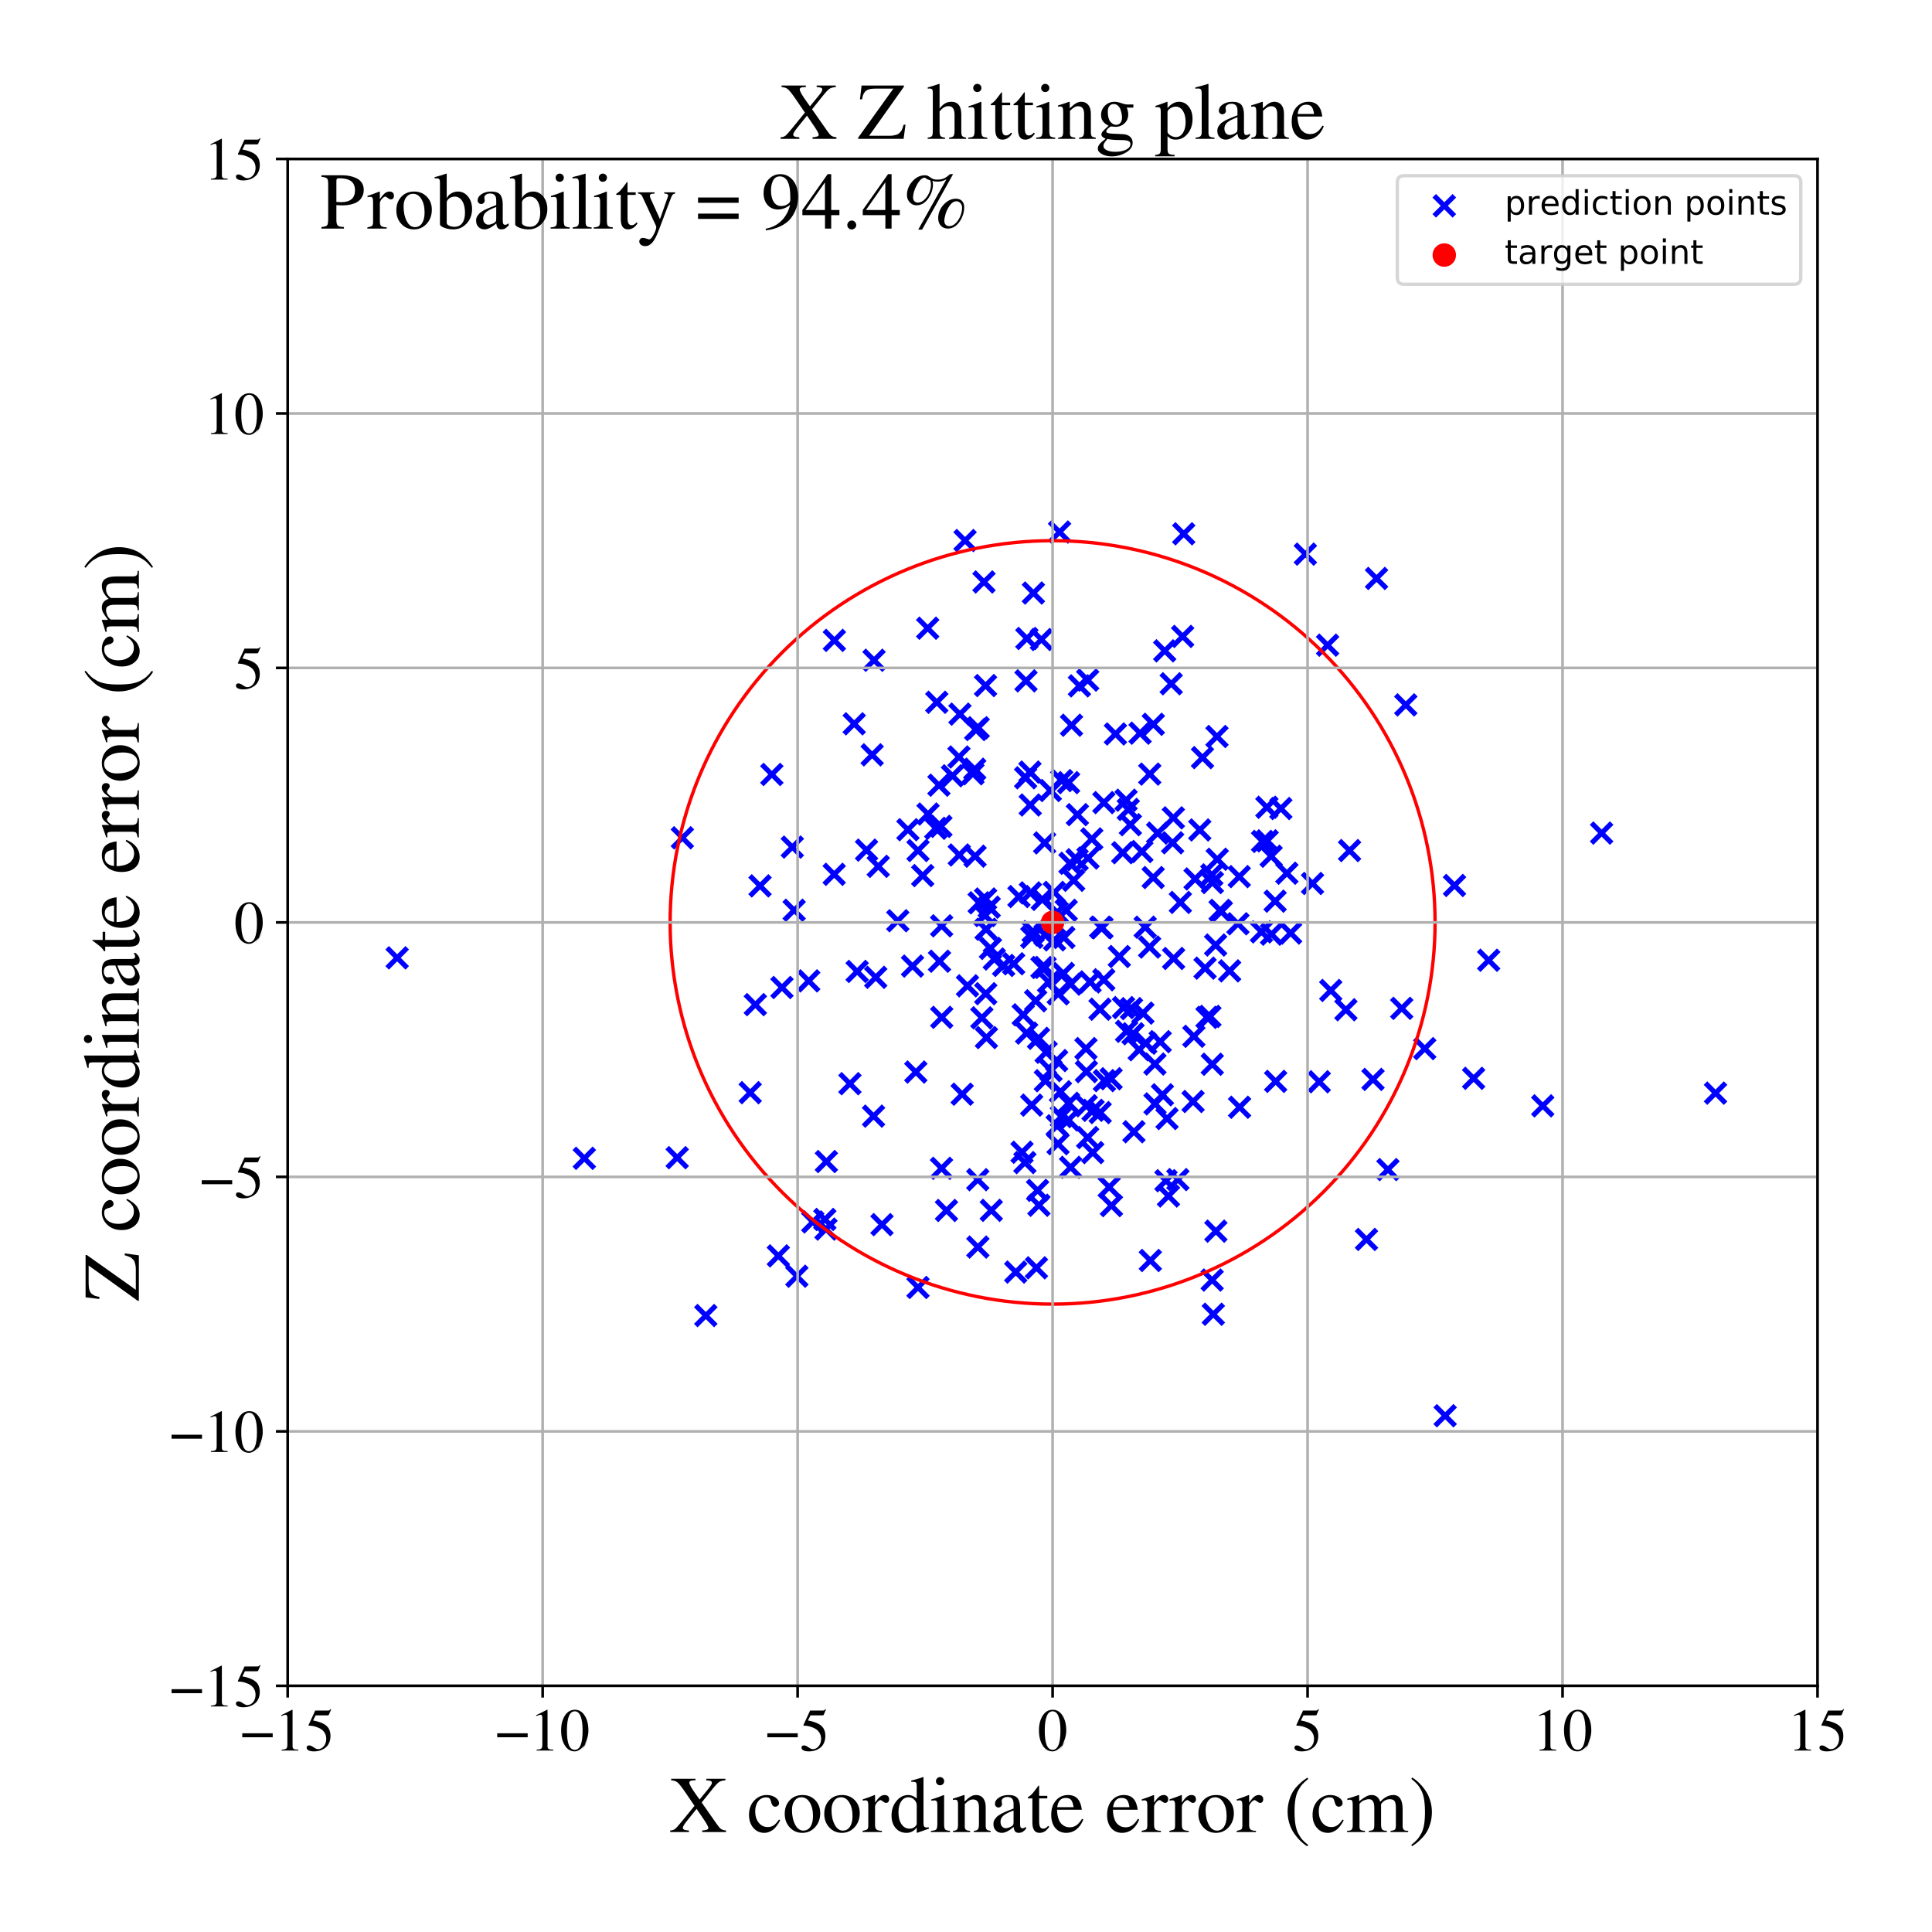 <?xml version="1.0" encoding="utf-8" standalone="no"?>
<!DOCTYPE svg PUBLIC "-//W3C//DTD SVG 1.1//EN"
  "http://www.w3.org/Graphics/SVG/1.1/DTD/svg11.dtd">
<!-- Created with matplotlib (https://matplotlib.org/) -->
<svg height="576pt" version="1.1" viewBox="0 0 576 576" width="576pt" xmlns="http://www.w3.org/2000/svg" xmlns:xlink="http://www.w3.org/1999/xlink">
 <defs>
  <style type="text/css">
*{stroke-linecap:butt;stroke-linejoin:round;}
  </style>
 </defs>
 <g id="figure_1">
  <g id="patch_1">
   <path d="M 0 576 
L 576 576 
L 576 0 
L 0 0 
z
" style="fill:#ffffff;"/>
  </g>
  <g id="axes_1">
   <g id="patch_2">
    <path d="M 85.766 502.609 
L 541.875 502.609 
L 541.875 47.391 
L 85.766 47.391 
z
" style="fill:#ffffff;"/>
   </g>
   <g id="PathCollection_1">
    <defs>
     <path d="M -3 3 
L 3 -3 
M -3 -3 
L 3 3 
" id="me50e814d50" style="stroke:#0000ff;stroke-width:1.5;"/>
    </defs>
    <g clip-path="url(#p61ccc11a8c)">
     <use style="fill:#0000ff;stroke:#0000ff;stroke-width:1.5;" x="290.058" xlink:href="#me50e814d50" y="230.691"/>
     <use style="fill:#0000ff;stroke:#0000ff;stroke-width:1.5;" x="329.102" xlink:href="#me50e814d50" y="239.289"/>
     <use style="fill:#0000ff;stroke:#0000ff;stroke-width:1.5;" x="295.293" xlink:href="#me50e814d50" y="282.758"/>
     <use style="fill:#0000ff;stroke:#0000ff;stroke-width:1.5;" x="261.841" xlink:href="#me50e814d50" y="258.284"/>
     <use style="fill:#0000ff;stroke:#0000ff;stroke-width:1.5;" x="443.831" xlink:href="#me50e814d50" y="286.287"/>
     <use style="fill:#0000ff;stroke:#0000ff;stroke-width:1.5;" x="308.766" xlink:href="#me50e814d50" y="298.372"/>
     <use style="fill:#0000ff;stroke:#0000ff;stroke-width:1.5;" x="376.085" xlink:href="#me50e814d50" y="277.837"/>
     <use style="fill:#0000ff;stroke:#0000ff;stroke-width:1.5;" x="361.292" xlink:href="#me50e814d50" y="260.836"/>
     <use style="fill:#0000ff;stroke:#0000ff;stroke-width:1.5;" x="417.907" xlink:href="#me50e814d50" y="300.625"/>
     <use style="fill:#0000ff;stroke:#0000ff;stroke-width:1.5;" x="293.826" xlink:href="#me50e814d50" y="204.387"/>
     <use style="fill:#0000ff;stroke:#0000ff;stroke-width:1.5;" x="293.841" xlink:href="#me50e814d50" y="268.027"/>
     <use style="fill:#0000ff;stroke:#0000ff;stroke-width:1.5;" x="276.577" xlink:href="#me50e814d50" y="187.291"/>
     <use style="fill:#0000ff;stroke:#0000ff;stroke-width:1.5;" x="319.183" xlink:href="#me50e814d50" y="348.026"/>
     <use style="fill:#0000ff;stroke:#0000ff;stroke-width:1.5;" x="364.13" xlink:href="#me50e814d50" y="271.781"/>
     <use style="fill:#0000ff;stroke:#0000ff;stroke-width:1.5;" x="357.698" xlink:href="#me50e814d50" y="247.439"/>
     <use style="fill:#0000ff;stroke:#0000ff;stroke-width:1.5;" x="430.855" xlink:href="#me50e814d50" y="422.08"/>
     <use style="fill:#0000ff;stroke:#0000ff;stroke-width:1.5;" x="329.268" xlink:href="#me50e814d50" y="322.177"/>
     <use style="fill:#0000ff;stroke:#0000ff;stroke-width:1.5;" x="339.64" xlink:href="#me50e814d50" y="312.969"/>
     <use style="fill:#0000ff;stroke:#0000ff;stroke-width:1.5;" x="314.33" xlink:href="#me50e814d50" y="266.049"/>
     <use style="fill:#0000ff;stroke:#0000ff;stroke-width:1.5;" x="319.182" xlink:href="#me50e814d50" y="293.412"/>
     <use style="fill:#0000ff;stroke:#0000ff;stroke-width:1.5;" x="360.72" xlink:href="#me50e814d50" y="303.024"/>
     <use style="fill:#0000ff;stroke:#0000ff;stroke-width:1.5;" x="342.741" xlink:href="#me50e814d50" y="282.356"/>
     <use style="fill:#0000ff;stroke:#0000ff;stroke-width:1.5;" x="331.264" xlink:href="#me50e814d50" y="321.609"/>
     <use style="fill:#0000ff;stroke:#0000ff;stroke-width:1.5;" x="302.828" xlink:href="#me50e814d50" y="379.256"/>
     <use style="fill:#0000ff;stroke:#0000ff;stroke-width:1.5;" x="316.526" xlink:href="#me50e814d50" y="232.726"/>
     <use style="fill:#0000ff;stroke:#0000ff;stroke-width:1.5;" x="279.935" xlink:href="#me50e814d50" y="234.092"/>
     <use style="fill:#0000ff;stroke:#0000ff;stroke-width:1.5;" x="345.893" xlink:href="#me50e814d50" y="310.556"/>
     <use style="fill:#0000ff;stroke:#0000ff;stroke-width:1.5;" x="315.902" xlink:href="#me50e814d50" y="158.62"/>
     <use style="fill:#0000ff;stroke:#0000ff;stroke-width:1.5;" x="312.614" xlink:href="#me50e814d50" y="292.772"/>
     <use style="fill:#0000ff;stroke:#0000ff;stroke-width:1.5;" x="305.559" xlink:href="#me50e814d50" y="346.612"/>
     <use style="fill:#0000ff;stroke:#0000ff;stroke-width:1.5;" x="309.003" xlink:href="#me50e814d50" y="377.984"/>
     <use style="fill:#0000ff;stroke:#0000ff;stroke-width:1.5;" x="393.319" xlink:href="#me50e814d50" y="322.515"/>
     <use style="fill:#0000ff;stroke:#0000ff;stroke-width:1.5;" x="330.69" xlink:href="#me50e814d50" y="353.923"/>
     <use style="fill:#0000ff;stroke:#0000ff;stroke-width:1.5;" x="341.575" xlink:href="#me50e814d50" y="311.013"/>
     <use style="fill:#0000ff;stroke:#0000ff;stroke-width:1.5;" x="290.707" xlink:href="#me50e814d50" y="255.262"/>
     <use style="fill:#0000ff;stroke:#0000ff;stroke-width:1.5;" x="361.732" xlink:href="#me50e814d50" y="391.828"/>
     <use style="fill:#0000ff;stroke:#0000ff;stroke-width:1.5;" x="325.878" xlink:href="#me50e814d50" y="331.029"/>
     <use style="fill:#0000ff;stroke:#0000ff;stroke-width:1.5;" x="329.079" xlink:href="#me50e814d50" y="292.11"/>
     <use style="fill:#0000ff;stroke:#0000ff;stroke-width:1.5;" x="307.203" xlink:href="#me50e814d50" y="266.204"/>
     <use style="fill:#0000ff;stroke:#0000ff;stroke-width:1.5;" x="270.683" xlink:href="#me50e814d50" y="247.365"/>
     <use style="fill:#0000ff;stroke:#0000ff;stroke-width:1.5;" x="351.17" xlink:href="#me50e814d50" y="351.682"/>
     <use style="fill:#0000ff;stroke:#0000ff;stroke-width:1.5;" x="296.436" xlink:href="#me50e814d50" y="285.917"/>
     <use style="fill:#0000ff;stroke:#0000ff;stroke-width:1.5;" x="348.365" xlink:href="#me50e814d50" y="356.574"/>
     <use style="fill:#0000ff;stroke:#0000ff;stroke-width:1.5;" x="233.132" xlink:href="#me50e814d50" y="294.41"/>
     <use style="fill:#0000ff;stroke:#0000ff;stroke-width:1.5;" x="283.966" xlink:href="#me50e814d50" y="231.288"/>
     <use style="fill:#0000ff;stroke:#0000ff;stroke-width:1.5;" x="226.596" xlink:href="#me50e814d50" y="264.111"/>
     <use style="fill:#0000ff;stroke:#0000ff;stroke-width:1.5;" x="262.956" xlink:href="#me50e814d50" y="365.107"/>
     <use style="fill:#0000ff;stroke:#0000ff;stroke-width:1.5;" x="285.899" xlink:href="#me50e814d50" y="225.686"/>
     <use style="fill:#0000ff;stroke:#0000ff;stroke-width:1.5;" x="362.497" xlink:href="#me50e814d50" y="367.057"/>
     <use style="fill:#0000ff;stroke:#0000ff;stroke-width:1.5;" x="361.428" xlink:href="#me50e814d50" y="317.293"/>
     <use style="fill:#0000ff;stroke:#0000ff;stroke-width:1.5;" x="307.065" xlink:href="#me50e814d50" y="230.181"/>
     <use style="fill:#0000ff;stroke:#0000ff;stroke-width:1.5;" x="282.178" xlink:href="#me50e814d50" y="360.889"/>
     <use style="fill:#0000ff;stroke:#0000ff;stroke-width:1.5;" x="321.818" xlink:href="#me50e814d50" y="204.482"/>
     <use style="fill:#0000ff;stroke:#0000ff;stroke-width:1.5;" x="203.441" xlink:href="#me50e814d50" y="249.776"/>
     <use style="fill:#0000ff;stroke:#0000ff;stroke-width:1.5;" x="333.711" xlink:href="#me50e814d50" y="285.173"/>
     <use style="fill:#0000ff;stroke:#0000ff;stroke-width:1.5;" x="295.542" xlink:href="#me50e814d50" y="360.852"/>
     <use style="fill:#0000ff;stroke:#0000ff;stroke-width:1.5;" x="379.08" xlink:href="#me50e814d50" y="278.523"/>
     <use style="fill:#0000ff;stroke:#0000ff;stroke-width:1.5;" x="327.953" xlink:href="#me50e814d50" y="300.886"/>
     <use style="fill:#0000ff;stroke:#0000ff;stroke-width:1.5;" x="325.784" xlink:href="#me50e814d50" y="343.635"/>
     <use style="fill:#0000ff;stroke:#0000ff;stroke-width:1.5;" x="358.514" xlink:href="#me50e814d50" y="225.872"/>
     <use style="fill:#0000ff;stroke:#0000ff;stroke-width:1.5;" x="311.667" xlink:href="#me50e814d50" y="322.2"/>
     <use style="fill:#0000ff;stroke:#0000ff;stroke-width:1.5;" x="309.341" xlink:href="#me50e814d50" y="354.895"/>
     <use style="fill:#0000ff;stroke:#0000ff;stroke-width:1.5;" x="299.223" xlink:href="#me50e814d50" y="287.836"/>
     <use style="fill:#0000ff;stroke:#0000ff;stroke-width:1.5;" x="318.585" xlink:href="#me50e814d50" y="328.928"/>
     <use style="fill:#0000ff;stroke:#0000ff;stroke-width:1.5;" x="355.939" xlink:href="#me50e814d50" y="308.965"/>
     <use style="fill:#0000ff;stroke:#0000ff;stroke-width:1.5;" x="315.021" xlink:href="#me50e814d50" y="316.2"/>
     <use style="fill:#0000ff;stroke:#0000ff;stroke-width:1.5;" x="306.147" xlink:href="#me50e814d50" y="190.357"/>
     <use style="fill:#0000ff;stroke:#0000ff;stroke-width:1.5;" x="345.134" xlink:href="#me50e814d50" y="248.382"/>
     <use style="fill:#0000ff;stroke:#0000ff;stroke-width:1.5;" x="336.383" xlink:href="#me50e814d50" y="241.322"/>
     <use style="fill:#0000ff;stroke:#0000ff;stroke-width:1.5;" x="349.817" xlink:href="#me50e814d50" y="243.83"/>
     <use style="fill:#0000ff;stroke:#0000ff;stroke-width:1.5;" x="118.414" xlink:href="#me50e814d50" y="285.566"/>
     <use style="fill:#0000ff;stroke:#0000ff;stroke-width:1.5;" x="255.547" xlink:href="#me50e814d50" y="289.622"/>
     <use style="fill:#0000ff;stroke:#0000ff;stroke-width:1.5;" x="332.554" xlink:href="#me50e814d50" y="218.823"/>
     <use style="fill:#0000ff;stroke:#0000ff;stroke-width:1.5;" x="318.546" xlink:href="#me50e814d50" y="333.916"/>
     <use style="fill:#0000ff;stroke:#0000ff;stroke-width:1.5;" x="305.774" xlink:href="#me50e814d50" y="231.889"/>
     <use style="fill:#0000ff;stroke:#0000ff;stroke-width:1.5;" x="328.166" xlink:href="#me50e814d50" y="276.436"/>
     <use style="fill:#0000ff;stroke:#0000ff;stroke-width:1.5;" x="285.992" xlink:href="#me50e814d50" y="254.902"/>
     <use style="fill:#0000ff;stroke:#0000ff;stroke-width:1.5;" x="317.034" xlink:href="#me50e814d50" y="290.222"/>
     <use style="fill:#0000ff;stroke:#0000ff;stroke-width:1.5;" x="292.726" xlink:href="#me50e814d50" y="303.445"/>
     <use style="fill:#0000ff;stroke:#0000ff;stroke-width:1.5;" x="321.117" xlink:href="#me50e814d50" y="256.318"/>
     <use style="fill:#0000ff;stroke:#0000ff;stroke-width:1.5;" x="246.252" xlink:href="#me50e814d50" y="366.443"/>
     <use style="fill:#0000ff;stroke:#0000ff;stroke-width:1.5;" x="310.74" xlink:href="#me50e814d50" y="268.143"/>
     <use style="fill:#0000ff;stroke:#0000ff;stroke-width:1.5;" x="236.218" xlink:href="#me50e814d50" y="252.549"/>
     <use style="fill:#0000ff;stroke:#0000ff;stroke-width:1.5;" x="341.417" xlink:href="#me50e814d50" y="276.433"/>
     <use style="fill:#0000ff;stroke:#0000ff;stroke-width:1.5;" x="242.317" xlink:href="#me50e814d50" y="364.31"/>
     <use style="fill:#0000ff;stroke:#0000ff;stroke-width:1.5;" x="276.679" xlink:href="#me50e814d50" y="242.694"/>
     <use style="fill:#0000ff;stroke:#0000ff;stroke-width:1.5;" x="316.16" xlink:href="#me50e814d50" y="325.49"/>
     <use style="fill:#0000ff;stroke:#0000ff;stroke-width:1.5;" x="433.64" xlink:href="#me50e814d50" y="263.995"/>
     <use style="fill:#0000ff;stroke:#0000ff;stroke-width:1.5;" x="258.353" xlink:href="#me50e814d50" y="253.45"/>
     <use style="fill:#0000ff;stroke:#0000ff;stroke-width:1.5;" x="248.763" xlink:href="#me50e814d50" y="190.921"/>
     <use style="fill:#0000ff;stroke:#0000ff;stroke-width:1.5;" x="225.193" xlink:href="#me50e814d50" y="299.516"/>
     <use style="fill:#0000ff;stroke:#0000ff;stroke-width:1.5;" x="290.891" xlink:href="#me50e814d50" y="217.507"/>
     <use style="fill:#0000ff;stroke:#0000ff;stroke-width:1.5;" x="378.974" xlink:href="#me50e814d50" y="255.275"/>
     <use style="fill:#0000ff;stroke:#0000ff;stroke-width:1.5;" x="260.437" xlink:href="#me50e814d50" y="332.765"/>
     <use style="fill:#0000ff;stroke:#0000ff;stroke-width:1.5;" x="401.265" xlink:href="#me50e814d50" y="301.044"/>
     <use style="fill:#0000ff;stroke:#0000ff;stroke-width:1.5;" x="237.575" xlink:href="#me50e814d50" y="380.49"/>
     <use style="fill:#0000ff;stroke:#0000ff;stroke-width:1.5;" x="287.722" xlink:href="#me50e814d50" y="161.151"/>
     <use style="fill:#0000ff;stroke:#0000ff;stroke-width:1.5;" x="286.193" xlink:href="#me50e814d50" y="212.908"/>
     <use style="fill:#0000ff;stroke:#0000ff;stroke-width:1.5;" x="294.087" xlink:href="#me50e814d50" y="309.343"/>
     <use style="fill:#0000ff;stroke:#0000ff;stroke-width:1.5;" x="308.016" xlink:href="#me50e814d50" y="277.769"/>
     <use style="fill:#0000ff;stroke:#0000ff;stroke-width:1.5;" x="343.805" xlink:href="#me50e814d50" y="261.629"/>
     <use style="fill:#0000ff;stroke:#0000ff;stroke-width:1.5;" x="307.156" xlink:href="#me50e814d50" y="239.998"/>
     <use style="fill:#0000ff;stroke:#0000ff;stroke-width:1.5;" x="254.673" xlink:href="#me50e814d50" y="215.794"/>
     <use style="fill:#0000ff;stroke:#0000ff;stroke-width:1.5;" x="359.852" xlink:href="#me50e814d50" y="303.313"/>
     <use style="fill:#0000ff;stroke:#0000ff;stroke-width:1.5;" x="351.907" xlink:href="#me50e814d50" y="269.041"/>
     <use style="fill:#0000ff;stroke:#0000ff;stroke-width:1.5;" x="273.692" xlink:href="#me50e814d50" y="253.574"/>
     <use style="fill:#0000ff;stroke:#0000ff;stroke-width:1.5;" x="314.409" xlink:href="#me50e814d50" y="280.215"/>
     <use style="fill:#0000ff;stroke:#0000ff;stroke-width:1.5;" x="319.462" xlink:href="#me50e814d50" y="216.217"/>
     <use style="fill:#0000ff;stroke:#0000ff;stroke-width:1.5;" x="356.296" xlink:href="#me50e814d50" y="262.044"/>
     <use style="fill:#0000ff;stroke:#0000ff;stroke-width:1.5;" x="280.734" xlink:href="#me50e814d50" y="276.027"/>
     <use style="fill:#0000ff;stroke:#0000ff;stroke-width:1.5;" x="317.168" xlink:href="#me50e814d50" y="279.505"/>
     <use style="fill:#0000ff;stroke:#0000ff;stroke-width:1.5;" x="280.098" xlink:href="#me50e814d50" y="286.579"/>
     <use style="fill:#0000ff;stroke:#0000ff;stroke-width:1.5;" x="278.991" xlink:href="#me50e814d50" y="246.945"/>
     <use style="fill:#0000ff;stroke:#0000ff;stroke-width:1.5;" x="293.699" xlink:href="#me50e814d50" y="272.953"/>
     <use style="fill:#0000ff;stroke:#0000ff;stroke-width:1.5;" x="303.785" xlink:href="#me50e814d50" y="267.297"/>
     <use style="fill:#0000ff;stroke:#0000ff;stroke-width:1.5;" x="384.779" xlink:href="#me50e814d50" y="278.181"/>
     <use style="fill:#0000ff;stroke:#0000ff;stroke-width:1.5;" x="380.165" xlink:href="#me50e814d50" y="268.668"/>
     <use style="fill:#0000ff;stroke:#0000ff;stroke-width:1.5;" x="315.179" xlink:href="#me50e814d50" y="335.63"/>
     <use style="fill:#0000ff;stroke:#0000ff;stroke-width:1.5;" x="293.357" xlink:href="#me50e814d50" y="173.507"/>
     <use style="fill:#0000ff;stroke:#0000ff;stroke-width:1.5;" x="305.887" xlink:href="#me50e814d50" y="202.99"/>
     <use style="fill:#0000ff;stroke:#0000ff;stroke-width:1.5;" x="315.442" xlink:href="#me50e814d50" y="340.987"/>
     <use style="fill:#0000ff;stroke:#0000ff;stroke-width:1.5;" x="347.247" xlink:href="#me50e814d50" y="194.044"/>
     <use style="fill:#0000ff;stroke:#0000ff;stroke-width:1.5;" x="381.87" xlink:href="#me50e814d50" y="241.052"/>
     <use style="fill:#0000ff;stroke:#0000ff;stroke-width:1.5;" x="313.348" xlink:href="#me50e814d50" y="319.192"/>
     <use style="fill:#0000ff;stroke:#0000ff;stroke-width:1.5;" x="324.991" xlink:href="#me50e814d50" y="292.745"/>
     <use style="fill:#0000ff;stroke:#0000ff;stroke-width:1.5;" x="362.909" xlink:href="#me50e814d50" y="256.175"/>
     <use style="fill:#0000ff;stroke:#0000ff;stroke-width:1.5;" x="344.323" xlink:href="#me50e814d50" y="317.224"/>
     <use style="fill:#0000ff;stroke:#0000ff;stroke-width:1.5;" x="339.896" xlink:href="#me50e814d50" y="218.585"/>
     <use style="fill:#0000ff;stroke:#0000ff;stroke-width:1.5;" x="323.896" xlink:href="#me50e814d50" y="319.486"/>
     <use style="fill:#0000ff;stroke:#0000ff;stroke-width:1.5;" x="291.634" xlink:href="#me50e814d50" y="216.963"/>
     <use style="fill:#0000ff;stroke:#0000ff;stroke-width:1.5;" x="328.536" xlink:href="#me50e814d50" y="276.614"/>
     <use style="fill:#0000ff;stroke:#0000ff;stroke-width:1.5;" x="201.897" xlink:href="#me50e814d50" y="345.145"/>
     <use style="fill:#0000ff;stroke:#0000ff;stroke-width:1.5;" x="324.266" xlink:href="#me50e814d50" y="339.142"/>
     <use style="fill:#0000ff;stroke:#0000ff;stroke-width:1.5;" x="337.344" xlink:href="#me50e814d50" y="300.713"/>
     <use style="fill:#0000ff;stroke:#0000ff;stroke-width:1.5;" x="439.341" xlink:href="#me50e814d50" y="321.489"/>
     <use style="fill:#0000ff;stroke:#0000ff;stroke-width:1.5;" x="352.913" xlink:href="#me50e814d50" y="159.144"/>
     <use style="fill:#0000ff;stroke:#0000ff;stroke-width:1.5;" x="362.417" xlink:href="#me50e814d50" y="281.747"/>
     <use style="fill:#0000ff;stroke:#0000ff;stroke-width:1.5;" x="236.767" xlink:href="#me50e814d50" y="271.376"/>
     <use style="fill:#0000ff;stroke:#0000ff;stroke-width:1.5;" x="320.105" xlink:href="#me50e814d50" y="262.453"/>
     <use style="fill:#0000ff;stroke:#0000ff;stroke-width:1.5;" x="366.596" xlink:href="#me50e814d50" y="289.452"/>
     <use style="fill:#0000ff;stroke:#0000ff;stroke-width:1.5;" x="424.77" xlink:href="#me50e814d50" y="312.634"/>
     <use style="fill:#0000ff;stroke:#0000ff;stroke-width:1.5;" x="253.393" xlink:href="#me50e814d50" y="323.088"/>
     <use style="fill:#0000ff;stroke:#0000ff;stroke-width:1.5;" x="309.618" xlink:href="#me50e814d50" y="309.565"/>
     <use style="fill:#0000ff;stroke:#0000ff;stroke-width:1.5;" x="340.43" xlink:href="#me50e814d50" y="253.874"/>
     <use style="fill:#0000ff;stroke:#0000ff;stroke-width:1.5;" x="316.436" xlink:href="#me50e814d50" y="332.9"/>
     <use style="fill:#0000ff;stroke:#0000ff;stroke-width:1.5;" x="313.141" xlink:href="#me50e814d50" y="235.69"/>
     <use style="fill:#0000ff;stroke:#0000ff;stroke-width:1.5;" x="335.867" xlink:href="#me50e814d50" y="307.476"/>
     <use style="fill:#0000ff;stroke:#0000ff;stroke-width:1.5;" x="355.7" xlink:href="#me50e814d50" y="328.398"/>
     <use style="fill:#0000ff;stroke:#0000ff;stroke-width:1.5;" x="335.722" xlink:href="#me50e814d50" y="238.572"/>
     <use style="fill:#0000ff;stroke:#0000ff;stroke-width:1.5;" x="230.115" xlink:href="#me50e814d50" y="230.895"/>
     <use style="fill:#0000ff;stroke:#0000ff;stroke-width:1.5;" x="280.526" xlink:href="#me50e814d50" y="246.371"/>
     <use style="fill:#0000ff;stroke:#0000ff;stroke-width:1.5;" x="413.796" xlink:href="#me50e814d50" y="348.695"/>
     <use style="fill:#0000ff;stroke:#0000ff;stroke-width:1.5;" x="317.873" xlink:href="#me50e814d50" y="271.4"/>
     <use style="fill:#0000ff;stroke:#0000ff;stroke-width:1.5;" x="380.319" xlink:href="#me50e814d50" y="322.401"/>
     <use style="fill:#0000ff;stroke:#0000ff;stroke-width:1.5;" x="323.759" xlink:href="#me50e814d50" y="312.615"/>
     <use style="fill:#0000ff;stroke:#0000ff;stroke-width:1.5;" x="347.613" xlink:href="#me50e814d50" y="352.013"/>
     <use style="fill:#0000ff;stroke:#0000ff;stroke-width:1.5;" x="275.099" xlink:href="#me50e814d50" y="261.042"/>
     <use style="fill:#0000ff;stroke:#0000ff;stroke-width:1.5;" x="323.836" xlink:href="#me50e814d50" y="329.657"/>
     <use style="fill:#0000ff;stroke:#0000ff;stroke-width:1.5;" x="273.038" xlink:href="#me50e814d50" y="319.619"/>
     <use style="fill:#0000ff;stroke:#0000ff;stroke-width:1.5;" x="267.666" xlink:href="#me50e814d50" y="274.507"/>
     <use style="fill:#0000ff;stroke:#0000ff;stroke-width:1.5;" x="402.351" xlink:href="#me50e814d50" y="253.587"/>
     <use style="fill:#0000ff;stroke:#0000ff;stroke-width:1.5;" x="369.469" xlink:href="#me50e814d50" y="261.351"/>
     <use style="fill:#0000ff;stroke:#0000ff;stroke-width:1.5;" x="361.457" xlink:href="#me50e814d50" y="263.124"/>
     <use style="fill:#0000ff;stroke:#0000ff;stroke-width:1.5;" x="293.889" xlink:href="#me50e814d50" y="296.256"/>
     <use style="fill:#0000ff;stroke:#0000ff;stroke-width:1.5;" x="349.179" xlink:href="#me50e814d50" y="203.853"/>
     <use style="fill:#0000ff;stroke:#0000ff;stroke-width:1.5;" x="359.27" xlink:href="#me50e814d50" y="288.636"/>
     <use style="fill:#0000ff;stroke:#0000ff;stroke-width:1.5;" x="389.179" xlink:href="#me50e814d50" y="165.203"/>
     <use style="fill:#0000ff;stroke:#0000ff;stroke-width:1.5;" x="280.763" xlink:href="#me50e814d50" y="303.306"/>
     <use style="fill:#0000ff;stroke:#0000ff;stroke-width:1.5;" x="362.827" xlink:href="#me50e814d50" y="219.576"/>
     <use style="fill:#0000ff;stroke:#0000ff;stroke-width:1.5;" x="419.118" xlink:href="#me50e814d50" y="210.155"/>
     <use style="fill:#0000ff;stroke:#0000ff;stroke-width:1.5;" x="352.589" xlink:href="#me50e814d50" y="189.738"/>
     <use style="fill:#0000ff;stroke:#0000ff;stroke-width:1.5;" x="306.076" xlink:href="#me50e814d50" y="308.011"/>
     <use style="fill:#0000ff;stroke:#0000ff;stroke-width:1.5;" x="477.504" xlink:href="#me50e814d50" y="248.373"/>
     <use style="fill:#0000ff;stroke:#0000ff;stroke-width:1.5;" x="307.58" xlink:href="#me50e814d50" y="329.477"/>
     <use style="fill:#0000ff;stroke:#0000ff;stroke-width:1.5;" x="324.369" xlink:href="#me50e814d50" y="255.805"/>
     <use style="fill:#0000ff;stroke:#0000ff;stroke-width:1.5;" x="377.787" xlink:href="#me50e814d50" y="250.69"/>
     <use style="fill:#0000ff;stroke:#0000ff;stroke-width:1.5;" x="342.959" xlink:href="#me50e814d50" y="375.799"/>
     <use style="fill:#0000ff;stroke:#0000ff;stroke-width:1.5;" x="291.539" xlink:href="#me50e814d50" y="371.796"/>
     <use style="fill:#0000ff;stroke:#0000ff;stroke-width:1.5;" x="311.448" xlink:href="#me50e814d50" y="251.303"/>
     <use style="fill:#0000ff;stroke:#0000ff;stroke-width:1.5;" x="369.564" xlink:href="#me50e814d50" y="330.117"/>
     <use style="fill:#0000ff;stroke:#0000ff;stroke-width:1.5;" x="245.914" xlink:href="#me50e814d50" y="363.566"/>
     <use style="fill:#0000ff;stroke:#0000ff;stroke-width:1.5;" x="363.761" xlink:href="#me50e814d50" y="271.415"/>
     <use style="fill:#0000ff;stroke:#0000ff;stroke-width:1.5;" x="248.704" xlink:href="#me50e814d50" y="260.666"/>
     <use style="fill:#0000ff;stroke:#0000ff;stroke-width:1.5;" x="290.608" xlink:href="#me50e814d50" y="229.335"/>
     <use style="fill:#0000ff;stroke:#0000ff;stroke-width:1.5;" x="349.604" xlink:href="#me50e814d50" y="251.267"/>
     <use style="fill:#0000ff;stroke:#0000ff;stroke-width:1.5;" x="338.064" xlink:href="#me50e814d50" y="337.419"/>
     <use style="fill:#0000ff;stroke:#0000ff;stroke-width:1.5;" x="342.789" xlink:href="#me50e814d50" y="230.788"/>
     <use style="fill:#0000ff;stroke:#0000ff;stroke-width:1.5;" x="302.213" xlink:href="#me50e814d50" y="287.339"/>
     <use style="fill:#0000ff;stroke:#0000ff;stroke-width:1.5;" x="308.095" xlink:href="#me50e814d50" y="176.806"/>
     <use style="fill:#0000ff;stroke:#0000ff;stroke-width:1.5;" x="340.738" xlink:href="#me50e814d50" y="302.043"/>
     <use style="fill:#0000ff;stroke:#0000ff;stroke-width:1.5;" x="280.698" xlink:href="#me50e814d50" y="348.318"/>
     <use style="fill:#0000ff;stroke:#0000ff;stroke-width:1.5;" x="261.093" xlink:href="#me50e814d50" y="291.375"/>
     <use style="fill:#0000ff;stroke:#0000ff;stroke-width:1.5;" x="210.427" xlink:href="#me50e814d50" y="392.213"/>
     <use style="fill:#0000ff;stroke:#0000ff;stroke-width:1.5;" x="279.293" xlink:href="#me50e814d50" y="209.371"/>
     <use style="fill:#0000ff;stroke:#0000ff;stroke-width:1.5;" x="291.511" xlink:href="#me50e814d50" y="351.71"/>
     <use style="fill:#0000ff;stroke:#0000ff;stroke-width:1.5;" x="315.179" xlink:href="#me50e814d50" y="271.99"/>
     <use style="fill:#0000ff;stroke:#0000ff;stroke-width:1.5;" x="246.376" xlink:href="#me50e814d50" y="346.3"/>
     <use style="fill:#0000ff;stroke:#0000ff;stroke-width:1.5;" x="174.213" xlink:href="#me50e814d50" y="345.334"/>
     <use style="fill:#0000ff;stroke:#0000ff;stroke-width:1.5;" x="346.564" xlink:href="#me50e814d50" y="326.4"/>
     <use style="fill:#0000ff;stroke:#0000ff;stroke-width:1.5;" x="407.399" xlink:href="#me50e814d50" y="369.524"/>
     <use style="fill:#0000ff;stroke:#0000ff;stroke-width:1.5;" x="307.619" xlink:href="#me50e814d50" y="279.438"/>
     <use style="fill:#0000ff;stroke:#0000ff;stroke-width:1.5;" x="272.06" xlink:href="#me50e814d50" y="288.028"/>
     <use style="fill:#0000ff;stroke:#0000ff;stroke-width:1.5;" x="409.341" xlink:href="#me50e814d50" y="321.811"/>
     <use style="fill:#0000ff;stroke:#0000ff;stroke-width:1.5;" x="383.664" xlink:href="#me50e814d50" y="260.339"/>
     <use style="fill:#0000ff;stroke:#0000ff;stroke-width:1.5;" x="334.729" xlink:href="#me50e814d50" y="254.226"/>
     <use style="fill:#0000ff;stroke:#0000ff;stroke-width:1.5;" x="321.209" xlink:href="#me50e814d50" y="242.874"/>
     <use style="fill:#0000ff;stroke:#0000ff;stroke-width:1.5;" x="331.361" xlink:href="#me50e814d50" y="359.435"/>
     <use style="fill:#0000ff;stroke:#0000ff;stroke-width:1.5;" x="310.471" xlink:href="#me50e814d50" y="190.661"/>
     <use style="fill:#0000ff;stroke:#0000ff;stroke-width:1.5;" x="410.397" xlink:href="#me50e814d50" y="172.453"/>
     <use style="fill:#0000ff;stroke:#0000ff;stroke-width:1.5;" x="260.024" xlink:href="#me50e814d50" y="225.045"/>
     <use style="fill:#0000ff;stroke:#0000ff;stroke-width:1.5;" x="305.059" xlink:href="#me50e814d50" y="302.555"/>
     <use style="fill:#0000ff;stroke:#0000ff;stroke-width:1.5;" x="223.663" xlink:href="#me50e814d50" y="325.764"/>
     <use style="fill:#0000ff;stroke:#0000ff;stroke-width:1.5;" x="395.809" xlink:href="#me50e814d50" y="192.35"/>
     <use style="fill:#0000ff;stroke:#0000ff;stroke-width:1.5;" x="310.643" xlink:href="#me50e814d50" y="288.448"/>
     <use style="fill:#0000ff;stroke:#0000ff;stroke-width:1.5;" x="325.501" xlink:href="#me50e814d50" y="250.112"/>
     <use style="fill:#0000ff;stroke:#0000ff;stroke-width:1.5;" x="396.744" xlink:href="#me50e814d50" y="295.295"/>
     <use style="fill:#0000ff;stroke:#0000ff;stroke-width:1.5;" x="459.951" xlink:href="#me50e814d50" y="329.697"/>
     <use style="fill:#0000ff;stroke:#0000ff;stroke-width:1.5;" x="315.5" xlink:href="#me50e814d50" y="296.309"/>
     <use style="fill:#0000ff;stroke:#0000ff;stroke-width:1.5;" x="288.444" xlink:href="#me50e814d50" y="293.908"/>
     <use style="fill:#0000ff;stroke:#0000ff;stroke-width:1.5;" x="361.39" xlink:href="#me50e814d50" y="381.637"/>
     <use style="fill:#0000ff;stroke:#0000ff;stroke-width:1.5;" x="293.984" xlink:href="#me50e814d50" y="277.043"/>
     <use style="fill:#0000ff;stroke:#0000ff;stroke-width:1.5;" x="291.927" xlink:href="#me50e814d50" y="269.164"/>
     <use style="fill:#0000ff;stroke:#0000ff;stroke-width:1.5;" x="286.864" xlink:href="#me50e814d50" y="326.22"/>
     <use style="fill:#0000ff;stroke:#0000ff;stroke-width:1.5;" x="328.004" xlink:href="#me50e814d50" y="331.704"/>
     <use style="fill:#0000ff;stroke:#0000ff;stroke-width:1.5;" x="273.688" xlink:href="#me50e814d50" y="383.837"/>
     <use style="fill:#0000ff;stroke:#0000ff;stroke-width:1.5;" x="343.842" xlink:href="#me50e814d50" y="215.948"/>
     <use style="fill:#0000ff;stroke:#0000ff;stroke-width:1.5;" x="334.968" xlink:href="#me50e814d50" y="300.397"/>
     <use style="fill:#0000ff;stroke:#0000ff;stroke-width:1.5;" x="304.702" xlink:href="#me50e814d50" y="343.525"/>
     <use style="fill:#0000ff;stroke:#0000ff;stroke-width:1.5;" x="260.581" xlink:href="#me50e814d50" y="196.844"/>
     <use style="fill:#0000ff;stroke:#0000ff;stroke-width:1.5;" x="318.589" xlink:href="#me50e814d50" y="233.328"/>
     <use style="fill:#0000ff;stroke:#0000ff;stroke-width:1.5;" x="232.051" xlink:href="#me50e814d50" y="374.427"/>
     <use style="fill:#0000ff;stroke:#0000ff;stroke-width:1.5;" x="511.462" xlink:href="#me50e814d50" y="325.9"/>
     <use style="fill:#0000ff;stroke:#0000ff;stroke-width:1.5;" x="337.797" xlink:href="#me50e814d50" y="308.201"/>
     <use style="fill:#0000ff;stroke:#0000ff;stroke-width:1.5;" x="311.572" xlink:href="#me50e814d50" y="278.749"/>
     <use style="fill:#0000ff;stroke:#0000ff;stroke-width:1.5;" x="309.741" xlink:href="#me50e814d50" y="359.333"/>
     <use style="fill:#0000ff;stroke:#0000ff;stroke-width:1.5;" x="318.997" xlink:href="#me50e814d50" y="257.38"/>
     <use style="fill:#0000ff;stroke:#0000ff;stroke-width:1.5;" x="241.11" xlink:href="#me50e814d50" y="292.437"/>
     <use style="fill:#0000ff;stroke:#0000ff;stroke-width:1.5;" x="294.918" xlink:href="#me50e814d50" y="270.47"/>
     <use style="fill:#0000ff;stroke:#0000ff;stroke-width:1.5;" x="369.076" xlink:href="#me50e814d50" y="275.414"/>
     <use style="fill:#0000ff;stroke:#0000ff;stroke-width:1.5;" x="391.31" xlink:href="#me50e814d50" y="263.399"/>
     <use style="fill:#0000ff;stroke:#0000ff;stroke-width:1.5;" x="311.566" xlink:href="#me50e814d50" y="288.417"/>
     <use style="fill:#0000ff;stroke:#0000ff;stroke-width:1.5;" x="337.008" xlink:href="#me50e814d50" y="245.874"/>
     <use style="fill:#0000ff;stroke:#0000ff;stroke-width:1.5;" x="324.279" xlink:href="#me50e814d50" y="202.767"/>
     <use style="fill:#0000ff;stroke:#0000ff;stroke-width:1.5;" x="377.704" xlink:href="#me50e814d50" y="240.678"/>
     <use style="fill:#0000ff;stroke:#0000ff;stroke-width:1.5;" x="376.411" xlink:href="#me50e814d50" y="250.86"/>
     <use style="fill:#0000ff;stroke:#0000ff;stroke-width:1.5;" x="344.355" xlink:href="#me50e814d50" y="329.108"/>
     <use style="fill:#0000ff;stroke:#0000ff;stroke-width:1.5;" x="349.898" xlink:href="#me50e814d50" y="285.758"/>
     <use style="fill:#0000ff;stroke:#0000ff;stroke-width:1.5;" x="347.93" xlink:href="#me50e814d50" y="333.477"/>
     <use style="fill:#0000ff;stroke:#0000ff;stroke-width:1.5;" x="311.884" xlink:href="#me50e814d50" y="313.711"/>
    </g>
   </g>
   <g id="PathCollection_2">
    <defs>
     <path d="M 0 3 
C 0.796 3 1.559 2.684 2.121 2.121 
C 2.684 1.559 3 0.796 3 0 
C 3 -0.796 2.684 -1.559 2.121 -2.121 
C 1.559 -2.684 0.796 -3 0 -3 
C -0.796 -3 -1.559 -2.684 -2.121 -2.121 
C -2.684 -1.559 -3 -0.796 -3 0 
C -3 0.796 -2.684 1.559 -2.121 2.121 
C -1.559 2.684 -0.796 3 0 3 
z
" id="m769e2d6779" style="stroke:#ff0000;"/>
    </defs>
    <g clip-path="url(#p61ccc11a8c)">
     <use style="fill:#ff0000;stroke:#ff0000;" x="313.82" xlink:href="#m769e2d6779" y="275"/>
    </g>
   </g>
   <g id="patch_3">
    <path clip-path="url(#p61ccc11a8c)" d="M 313.82 388.805 
C 344.061 388.805 373.067 376.814 394.45 355.472 
C 415.833 334.131 427.848 305.181 427.848 275 
C 427.848 244.819 415.833 215.869 394.45 194.528 
C 373.067 173.186 344.061 161.195 313.82 161.195 
C 283.58 161.195 254.574 173.186 233.191 194.528 
C 211.808 215.869 199.793 244.819 199.793 275 
C 199.793 305.181 211.808 334.131 233.191 355.472 
C 254.574 376.814 283.58 388.805 313.82 388.805 
z
" style="fill:none;stroke:#ff0000;stroke-linejoin:miter;"/>
   </g>
   <g id="matplotlib.axis_1">
    <g id="xtick_1">
     <g id="line2d_1">
      <path clip-path="url(#p61ccc11a8c)" d="M 85.766 502.609 
L 85.766 47.391 
" style="fill:none;stroke:#b0b0b0;stroke-linecap:square;stroke-width:0.8;"/>
     </g>
     <g id="line2d_2">
      <defs>
       <path d="M 0 0 
L 0 3.5 
" id="m4699d0c0c3" style="stroke:#000000;stroke-width:0.8;"/>
      </defs>
      <g>
       <use style="stroke:#000000;stroke-width:0.8;" x="85.766" xlink:href="#m4699d0c0c3" y="502.609"/>
      </g>
     </g>
     <g id="text_1">
      <!-- −15 -->
      <defs>
       <path d="M 3 22 
L 3 28.594 
L 53.406 28.594 
L 53.406 22 
z
" id="FreeSerif-8722"/>
       <path d="M 18.297 59.297 
Q 16.5 59.297 11.094 57.094 
L 11.094 58.5 
L 29.094 67.594 
L 29.906 67.406 
L 29.906 7.406 
Q 29.906 3.797 31.703 2.688 
Q 33.5 1.594 39.406 1.5 
L 39.406 0 
L 11.797 0 
L 11.797 1.5 
Q 17.406 1.703 19.344 3.141 
Q 21.297 4.594 21.297 9.297 
L 21.297 54.594 
Q 21.297 59.297 18.297 59.297 
z
" id="FreeSerif-49"/>
       <path d="M 35.703 19.406 
Q 35.703 24.703 33.344 28.797 
Q 31 32.906 27.641 35.156 
Q 24.297 37.406 20.141 38.844 
Q 16 40.297 12.953 40.75 
Q 9.906 41.203 7.594 41.203 
Q 6.406 41.203 6.406 42 
Q 6.406 42.297 6.5 42.5 
L 17.406 66.203 
L 38.297 66.203 
Q 39.906 66.203 40.844 66.703 
Q 41.797 67.203 42.906 68.797 
L 43.797 68.094 
L 40 59.203 
Q 39.594 58.297 37.703 58.297 
L 18.094 58.297 
L 13.906 49.797 
Q 28.5 47.203 35.594 41.344 
Q 42.703 35.5 42.703 24.203 
Q 42.703 18.297 40.844 13.688 
Q 39 9.094 36.141 6.297 
Q 33.297 3.5 29.547 1.703 
Q 25.797 -0.094 22.344 -0.75 
Q 18.906 -1.406 15.406 -1.406 
Q 9.797 -1.406 6.5 0.25 
Q 3.203 1.906 3.203 4.797 
Q 3.203 8.5 7.5 8.5 
Q 10.297 8.5 14.75 5.391 
Q 19.203 2.297 21.797 2.297 
Q 27.703 2.297 31.703 7.25 
Q 35.703 12.203 35.703 19.406 
z
" id="FreeSerif-53"/>
      </defs>
      <g transform="translate(71.689 521.903)scale(0.18 -0.18)">
       <use xlink:href="#FreeSerif-8722"/>
       <use x="56.4" xlink:href="#FreeSerif-49"/>
       <use x="106.4" xlink:href="#FreeSerif-53"/>
      </g>
     </g>
    </g>
    <g id="xtick_2">
     <g id="line2d_3">
      <path clip-path="url(#p61ccc11a8c)" d="M 161.784 502.609 
L 161.784 47.391 
" style="fill:none;stroke:#b0b0b0;stroke-linecap:square;stroke-width:0.8;"/>
     </g>
     <g id="line2d_4">
      <g>
       <use style="stroke:#000000;stroke-width:0.8;" x="161.784" xlink:href="#m4699d0c0c3" y="502.609"/>
      </g>
     </g>
     <g id="text_2">
      <!-- −10 -->
      <defs>
       <path d="M 47.594 17.797 
Q 35.203 -1.406 25 -1.406 
Q 14.797 -1.406 8.594 8.391 
Q 2.406 18.203 2.406 33.594 
Q 2.406 48.094 8.594 57.844 
Q 14.797 67.594 25.406 67.594 
Q 35.203 67.594 41.391 58 
Q 47.594 48.406 47.594 33 
Q 47.594 17.797 35.203 -1.406 
z
M 25.094 65 
Q 12 65 12 32.703 
Q 12 1.203 25 1.203 
Q 38 1.203 38 32.797 
Q 38 48.5 34.703 56.75 
Q 31.406 65 25.094 65 
z
" id="FreeSerif-48"/>
      </defs>
      <g transform="translate(147.707 521.903)scale(0.18 -0.18)">
       <use xlink:href="#FreeSerif-8722"/>
       <use x="56.4" xlink:href="#FreeSerif-49"/>
       <use x="106.4" xlink:href="#FreeSerif-48"/>
      </g>
     </g>
    </g>
    <g id="xtick_3">
     <g id="line2d_5">
      <path clip-path="url(#p61ccc11a8c)" d="M 237.802 502.609 
L 237.802 47.391 
" style="fill:none;stroke:#b0b0b0;stroke-linecap:square;stroke-width:0.8;"/>
     </g>
     <g id="line2d_6">
      <g>
       <use style="stroke:#000000;stroke-width:0.8;" x="237.802" xlink:href="#m4699d0c0c3" y="502.609"/>
      </g>
     </g>
     <g id="text_3">
      <!-- −5 -->
      <g transform="translate(228.226 521.903)scale(0.18 -0.18)">
       <use xlink:href="#FreeSerif-8722"/>
       <use x="56.4" xlink:href="#FreeSerif-53"/>
      </g>
     </g>
    </g>
    <g id="xtick_4">
     <g id="line2d_7">
      <path clip-path="url(#p61ccc11a8c)" d="M 313.82 502.609 
L 313.82 47.391 
" style="fill:none;stroke:#b0b0b0;stroke-linecap:square;stroke-width:0.8;"/>
     </g>
     <g id="line2d_8">
      <g>
       <use style="stroke:#000000;stroke-width:0.8;" x="313.82" xlink:href="#m4699d0c0c3" y="502.609"/>
      </g>
     </g>
     <g id="text_4">
      <!-- 0 -->
      <g transform="translate(309.32 521.903)scale(0.18 -0.18)">
       <use xlink:href="#FreeSerif-48"/>
      </g>
     </g>
    </g>
    <g id="xtick_5">
     <g id="line2d_9">
      <path clip-path="url(#p61ccc11a8c)" d="M 389.839 502.609 
L 389.839 47.391 
" style="fill:none;stroke:#b0b0b0;stroke-linecap:square;stroke-width:0.8;"/>
     </g>
     <g id="line2d_10">
      <g>
       <use style="stroke:#000000;stroke-width:0.8;" x="389.839" xlink:href="#m4699d0c0c3" y="502.609"/>
      </g>
     </g>
     <g id="text_5">
      <!-- 5 -->
      <g transform="translate(385.339 521.903)scale(0.18 -0.18)">
       <use xlink:href="#FreeSerif-53"/>
      </g>
     </g>
    </g>
    <g id="xtick_6">
     <g id="line2d_11">
      <path clip-path="url(#p61ccc11a8c)" d="M 465.857 502.609 
L 465.857 47.391 
" style="fill:none;stroke:#b0b0b0;stroke-linecap:square;stroke-width:0.8;"/>
     </g>
     <g id="line2d_12">
      <g>
       <use style="stroke:#000000;stroke-width:0.8;" x="465.857" xlink:href="#m4699d0c0c3" y="502.609"/>
      </g>
     </g>
     <g id="text_6">
      <!-- 10 -->
      <g transform="translate(456.857 521.903)scale(0.18 -0.18)">
       <use xlink:href="#FreeSerif-49"/>
       <use x="50" xlink:href="#FreeSerif-48"/>
      </g>
     </g>
    </g>
    <g id="xtick_7">
     <g id="line2d_13">
      <path clip-path="url(#p61ccc11a8c)" d="M 541.875 502.609 
L 541.875 47.391 
" style="fill:none;stroke:#b0b0b0;stroke-linecap:square;stroke-width:0.8;"/>
     </g>
     <g id="line2d_14">
      <g>
       <use style="stroke:#000000;stroke-width:0.8;" x="541.875" xlink:href="#m4699d0c0c3" y="502.609"/>
      </g>
     </g>
     <g id="text_7">
      <!-- 15 -->
      <g transform="translate(532.875 521.903)scale(0.18 -0.18)">
       <use xlink:href="#FreeSerif-49"/>
       <use x="50" xlink:href="#FreeSerif-53"/>
      </g>
     </g>
    </g>
    <g id="text_8">
     <!-- X coordinate error (cm) -->
     <defs>
      <path d="M 69.594 66.203 
L 69.594 64.297 
Q 64.703 64 62.047 62.344 
Q 59.406 60.703 54.703 54.906 
L 40.094 36.703 
L 59.297 9.297 
Q 62.297 5 64.297 3.703 
Q 66.297 2.406 70.406 1.906 
L 70.406 0 
L 40.703 0 
L 40.703 1.906 
Q 44.797 2.297 46.594 2.938 
Q 48.406 3.594 48.406 5 
Q 48.406 7.203 43.297 14.797 
L 33.797 28.797 
L 21.906 14 
Q 16.703 7.5 16.703 5.406 
Q 16.703 3.703 18.297 2.953 
Q 19.906 2.203 24.297 1.906 
L 24.297 0 
L 1 0 
L 1 1.906 
Q 4.906 2.203 7 3.797 
Q 9.094 5.406 15.5 13.297 
L 31.203 32.594 
L 20.297 48.594 
Q 13.297 58.906 10.25 61.5 
Q 7.203 64.094 2.203 64.297 
L 2.203 66.203 
L 32.406 66.203 
L 32.406 64.297 
L 29.594 64.203 
Q 24.797 64.094 24.797 61.297 
Q 24.797 58.094 33.297 46.297 
L 37.5 40.406 
L 48.797 54.203 
Q 52.797 59.203 52.797 61.094 
Q 52.797 62.797 51.344 63.438 
Q 49.906 64.094 45.797 64.297 
L 45.797 66.203 
z
" id="FreeSerif-88"/>
      <path id="FreeSerif-32"/>
      <path d="M 2.5 21.297 
Q 2.5 32.406 9.047 39.203 
Q 15.594 46 24.406 46 
Q 30.703 46 35.25 42.953 
Q 39.797 39.906 39.797 35.703 
Q 39.797 34 38.391 32.75 
Q 37 31.5 35 31.5 
Q 31.594 31.5 30.297 36.094 
L 29.703 38.297 
Q 28.906 41.094 27.703 42.094 
Q 26.5 43.094 23.797 43.094 
Q 17.703 43.094 13.953 38.25 
Q 10.203 33.406 10.203 25.703 
Q 10.203 17.094 14.547 11.641 
Q 18.906 6.203 25.703 6.203 
Q 30 6.203 33.094 8.25 
Q 36.203 10.297 39.797 15.594 
L 41.203 14.703 
Q 40.203 12.703 39.453 11.391 
Q 38.703 10.094 36.75 7.5 
Q 34.797 4.906 32.891 3.297 
Q 31 1.703 27.891 0.344 
Q 24.797 -1 21.5 -1 
Q 13.203 -1 7.844 5.25 
Q 2.5 11.5 2.5 21.297 
z
" id="FreeSerif-99"/>
      <path d="M 24.594 46 
Q 34.203 46 40.391 39.594 
Q 46.594 33.203 46.594 23.406 
Q 46.594 13 40.188 6 
Q 33.797 -1 24.391 -1 
Q 15 -1 8.75 5.75 
Q 2.5 12.5 2.5 22.594 
Q 2.5 32.906 8.641 39.453 
Q 14.797 46 24.594 46 
z
M 11.5 27.5 
Q 11.5 16.797 15.391 9.297 
Q 19.297 1.797 25.594 1.797 
Q 31.203 1.797 34.391 6.594 
Q 37.594 11.406 37.594 19.906 
Q 37.594 30.203 33.594 36.703 
Q 29.594 43.203 23.297 43.203 
Q 18 43.203 14.75 38.891 
Q 11.5 34.594 11.5 27.5 
z
" id="FreeSerif-111"/>
      <path d="M 30.094 36.203 
Q 28.594 36.203 26.391 37.953 
Q 24.203 39.703 23.5 39.703 
Q 21.5 39.703 19 36.797 
Q 16.5 33.906 16.5 31.5 
L 16.5 9 
Q 16.5 4.703 18.203 3.203 
Q 19.906 1.703 25 1.5 
L 25 0 
L 1 0 
L 1 1.5 
Q 5.797 2.406 6.938 3.5 
Q 8.094 4.594 8.094 8.406 
L 8.094 33.406 
Q 8.094 36.703 7.344 38.047 
Q 6.594 39.406 4.703 39.406 
Q 3.094 39.406 1.203 39 
L 1.203 40.594 
Q 9.203 43.203 16 46 
L 16.5 45.797 
L 16.5 36.594 
Q 20.203 41.906 22.797 43.953 
Q 25.406 46 28.5 46 
Q 31.094 46 32.547 44.594 
Q 34 43.203 34 40.703 
Q 34 38.594 32.953 37.391 
Q 31.906 36.203 30.094 36.203 
z
" id="FreeSerif-114"/>
      <path d="M 34.203 -1 
L 33.797 -0.703 
L 33.797 5.703 
Q 29 -1 21 -1 
Q 12.703 -1 7.594 4.953 
Q 2.5 10.906 2.5 20.5 
Q 2.5 31.094 8.594 38.547 
Q 14.703 46 23.297 46 
Q 28.703 46 33.797 41.703 
L 33.797 57.297 
Q 33.797 60.406 32.891 61.406 
Q 32 62.406 29.203 62.406 
Q 27.797 62.406 27 62.297 
L 27 63.906 
Q 36.094 66.297 41.703 68.297 
L 42.203 68.094 
L 42.203 11.406 
Q 42.203 7.906 43.047 6.797 
Q 43.906 5.703 46.594 5.703 
Q 47.094 5.703 48.906 5.797 
L 48.906 4.203 
z
M 24.906 4.203 
Q 28.703 4.203 31.25 6.344 
Q 33.797 8.5 33.797 10.203 
L 33.797 33.203 
Q 33.797 37.203 30.688 40.203 
Q 27.594 43.203 23.594 43.203 
Q 17.906 43.203 14.5 38.094 
Q 11.094 33 11.094 24.5 
Q 11.094 15.297 14.891 9.75 
Q 18.703 4.203 24.906 4.203 
z
" id="FreeSerif-100"/>
      <path d="M 6.203 39.297 
Q 4 39.297 2 39 
L 2 40.5 
Q 9 42.5 17.5 46 
L 17.906 45.703 
L 17.906 10.203 
Q 17.906 4.797 19.156 3.344 
Q 20.406 1.906 25.297 1.5 
L 25.297 0 
L 1.594 0 
L 1.594 1.5 
Q 6.797 1.797 8.141 3.297 
Q 9.5 4.797 9.5 10.203 
L 9.5 33.406 
Q 9.5 36.703 8.75 38 
Q 8 39.297 6.203 39.297 
z
M 12.797 68.297 
Q 15 68.297 16.5 66.797 
Q 18 65.297 18 63.203 
Q 18 61 16.5 59.547 
Q 15 58.094 12.797 58.094 
Q 10.703 58.094 9.25 59.594 
Q 7.797 61.094 7.797 63.188 
Q 7.797 65.297 9.297 66.797 
Q 10.797 68.297 12.797 68.297 
z
" id="FreeSerif-105"/>
      <path d="M 1 39.797 
L 1 41.5 
Q 8.406 43.703 14.797 46 
L 15.5 45.797 
L 15.5 37.906 
Q 20.594 42.703 23.547 44.344 
Q 26.5 46 30 46 
Q 35.5 46 38.641 42.047 
Q 41.797 38.094 41.797 31 
L 41.797 8.094 
Q 41.797 4.406 43 3.156 
Q 44.203 1.906 47.906 1.5 
L 47.906 0 
L 27.094 0 
L 27.094 1.5 
Q 30.906 1.797 32.156 3.5 
Q 33.406 5.203 33.406 9.906 
L 33.406 30.797 
Q 33.406 40.5 26.094 40.5 
Q 23.594 40.5 21.5 39.344 
Q 19.406 38.203 15.797 34.797 
L 15.797 6.703 
Q 15.797 4 17.188 2.891 
Q 18.594 1.797 22.406 1.5 
L 22.406 0 
L 1.203 0 
L 1.203 1.5 
Q 5 1.797 6.203 3.25 
Q 7.406 4.703 7.406 9 
L 7.406 33.797 
Q 7.406 37.5 6.594 38.844 
Q 5.797 40.203 3.703 40.203 
Q 1.797 40.203 1 39.797 
z
" id="FreeSerif-110"/>
      <path d="M 2.5 9.703 
Q 2.5 11.5 2.891 13.047 
Q 3.297 14.594 4.297 15.938 
Q 5.297 17.297 6.188 18.391 
Q 7.094 19.5 8.891 20.641 
Q 10.703 21.797 11.891 22.547 
Q 13.094 23.297 15.547 24.344 
Q 18 25.406 19.297 25.953 
Q 20.594 26.5 23.391 27.594 
Q 26.203 28.703 27.5 29.203 
L 27.5 35.297 
Q 27.5 43.594 19.906 43.594 
Q 16.906 43.594 14.797 42.141 
Q 12.703 40.703 12.703 38.703 
Q 12.703 37.906 12.953 36.5 
Q 13.203 35.094 13.203 34.703 
Q 13.203 33 11.844 31.75 
Q 10.5 30.5 8.703 30.5 
Q 7 30.5 5.703 31.797 
Q 4.406 33.094 4.406 34.797 
Q 4.406 39.5 9.25 42.75 
Q 14.094 46 21.203 46 
Q 29.406 46 32.5 42.047 
Q 35.594 38.094 35.594 30 
L 35.594 10.5 
Q 35.594 7.203 36.25 5.953 
Q 36.906 4.703 38.594 4.703 
Q 40.703 4.703 43 6.594 
L 43 4 
Q 40.406 1.094 38.453 0.047 
Q 36.5 -1 34 -1 
Q 30.906 -1 29.453 0.703 
Q 28 2.406 27.594 6.297 
Q 19 -1 13 -1 
Q 8.406 -1 5.453 2 
Q 2.5 5 2.5 9.703 
z
M 27.5 12.297 
L 27.5 26.797 
Q 18.5 23.5 14.891 20.391 
Q 11.297 17.297 11.297 12.906 
Q 11.297 8.797 13.297 6.797 
Q 15.297 4.797 17.594 4.797 
Q 21 4.797 24.906 7.094 
Q 26.5 8 27 9 
Q 27.5 10 27.5 12.297 
z
" id="FreeSerif-97"/>
      <path d="M 25.906 45 
L 25.906 41.797 
L 15.797 41.797 
L 15.797 13.203 
Q 15.797 8.5 17 6.344 
Q 18.203 4.203 21 4.203 
Q 24.094 4.203 27 7.703 
L 28.297 6.594 
Q 23.5 -1 16.297 -1 
Q 7.406 -1 7.406 11.703 
L 7.406 41.797 
L 2.094 41.797 
Q 1.703 42.094 1.703 42.5 
Q 1.703 43 2 43.297 
Q 2.297 43.594 3.141 44.141 
Q 4 44.703 5.203 45.641 
Q 6.406 46.594 8.5 49.094 
Q 10.594 51.594 13.094 55.094 
Q 14.703 57.406 15.094 57.906 
Q 15.797 57.906 15.797 56.594 
L 15.797 45 
z
" id="FreeSerif-116"/>
      <path d="M 9.703 27.703 
Q 9.906 21.406 11.406 16.844 
Q 12.906 12.297 15.297 10.047 
Q 17.703 7.797 20.141 6.844 
Q 22.594 5.906 25.297 5.906 
Q 30.094 5.906 33.641 8.297 
Q 37.203 10.703 40.797 16.406 
L 42.406 15.703 
Q 39.297 7.594 33.797 3.297 
Q 28.297 -1 21.203 -1 
Q 12.594 -1 7.547 5.047 
Q 2.5 11.094 2.5 21.406 
Q 2.5 32.5 8.344 39.25 
Q 14.203 46 23.406 46 
Q 31 46 35.203 41.453 
Q 39.406 36.906 40.5 27.703 
z
M 9.906 30.906 
L 30.297 30.906 
Q 29.297 37.406 27.188 39.906 
Q 25.094 42.406 20.5 42.406 
Q 11.5 42.406 9.906 30.906 
z
" id="FreeSerif-101"/>
      <path d="M 29.203 -17.703 
Q 26.594 -16.094 23.797 -13.844 
Q 21 -11.594 17.453 -7.594 
Q 13.906 -3.594 11.203 0.953 
Q 8.5 5.5 6.641 11.891 
Q 4.797 18.297 4.797 25.203 
Q 4.797 32.406 6.641 38.844 
Q 8.5 45.297 11 49.547 
Q 13.5 53.797 17.344 57.75 
Q 21.203 61.703 23.703 63.594 
Q 26.203 65.5 29.5 67.594 
L 30.406 66 
Q 26 62.406 23.297 59.5 
Q 20.594 56.594 18.094 51.938 
Q 15.594 47.297 14.5 40.844 
Q 13.406 34.406 13.406 25.5 
Q 13.406 16.203 14.5 9.5 
Q 15.594 2.797 18.094 -1.953 
Q 20.594 -6.703 23.297 -9.703 
Q 26 -12.703 30.406 -16.094 
z
" id="FreeSerif-40"/>
      <path d="M 1.297 39.797 
L 1.297 41.5 
Q 8.5 43.5 15.297 46 
L 16 45.797 
L 16 38.297 
Q 22.203 43 25.203 44.5 
Q 28.203 46 31.5 46 
Q 39.406 46 42.094 37.594 
Q 49.906 46 58.406 46 
Q 70 46 70 28.203 
L 70 7.594 
Q 70 2 74.297 1.703 
L 76.906 1.5 
L 76.906 0 
L 55 0 
L 55 1.5 
Q 59.406 2 60.5 3.203 
Q 61.594 4.406 61.594 8.703 
L 61.594 29.797 
Q 61.594 36 60 38.391 
Q 58.406 40.797 54.094 40.797 
Q 47.5 40.797 43.203 34.703 
L 43.203 9.5 
Q 43.203 4.797 44.641 3.188 
Q 46.094 1.594 50.406 1.5 
L 50.406 0 
L 28 0 
L 28 1.5 
Q 32.297 1.797 33.547 3.094 
Q 34.797 4.406 34.797 8.594 
L 34.797 30.297 
Q 34.797 40.797 28.203 40.797 
Q 25.406 40.797 21.953 39.391 
Q 18.5 38 16.406 34.906 
L 16.406 6.703 
Q 16.406 3.797 17.797 2.75 
Q 19.203 1.703 23.203 1.5 
L 23.203 0 
L 1 0 
L 1 1.5 
Q 5.203 1.594 6.594 3 
Q 8 4.406 8 8.5 
L 8 33.797 
Q 8 37.406 7.25 38.797 
Q 6.5 40.203 4.5 40.203 
Q 3 40.203 1.297 39.797 
z
" id="FreeSerif-109"/>
      <path d="M 4.047 67.703 
Q 6.656 66.094 9.453 63.844 
Q 12.25 61.594 15.797 57.594 
Q 19.344 53.594 22.047 49.047 
Q 24.75 44.5 26.594 38.094 
Q 28.453 31.703 28.453 24.797 
Q 28.453 17.594 26.594 11.141 
Q 24.75 4.703 22.25 0.453 
Q 19.75 -3.797 15.891 -7.75 
Q 12.047 -11.703 9.547 -13.594 
Q 7.047 -15.5 3.75 -17.594 
L 2.844 -16 
Q 7.25 -12.406 9.953 -9.5 
Q 12.656 -6.594 15.156 -1.938 
Q 17.656 2.703 18.75 9.141 
Q 19.844 15.594 19.844 24.5 
Q 19.844 33.797 18.75 40.5 
Q 17.656 47.203 15.156 51.953 
Q 12.656 56.703 9.953 59.703 
Q 7.25 62.703 2.844 66.094 
z
" id="FreeSerif-41"/>
     </defs>
     <g transform="translate(199.571 546.201)scale(0.24 -0.24)">
      <use xlink:href="#FreeSerif-88"/>
      <use x="71.4" xlink:href="#FreeSerif-32"/>
      <use x="96.4" xlink:href="#FreeSerif-99"/>
      <use x="140.784" xlink:href="#FreeSerif-111"/>
      <use x="189.884" xlink:href="#FreeSerif-111"/>
      <use x="238.969" xlink:href="#FreeSerif-114"/>
      <use x="273.453" xlink:href="#FreeSerif-100"/>
      <use x="323.353" xlink:href="#FreeSerif-105"/>
      <use x="351.137" xlink:href="#FreeSerif-110"/>
      <use x="400.037" xlink:href="#FreeSerif-97"/>
      <use x="443.522" xlink:href="#FreeSerif-116"/>
      <use x="471.822" xlink:href="#FreeSerif-101"/>
      <use x="516.222" xlink:href="#FreeSerif-32"/>
      <use x="541.222" xlink:href="#FreeSerif-101"/>
      <use x="585.606" xlink:href="#FreeSerif-114"/>
      <use x="620.106" xlink:href="#FreeSerif-114"/>
      <use x="654.59" xlink:href="#FreeSerif-111"/>
      <use x="703.675" xlink:href="#FreeSerif-114"/>
      <use x="738.175" xlink:href="#FreeSerif-32"/>
      <use x="763.175" xlink:href="#FreeSerif-40"/>
      <use x="796.475" xlink:href="#FreeSerif-99"/>
      <use x="840.859" xlink:href="#FreeSerif-109"/>
      <use x="918.759" xlink:href="#FreeSerif-41"/>
     </g>
    </g>
   </g>
   <g id="matplotlib.axis_2">
    <g id="ytick_1">
     <g id="line2d_15">
      <path clip-path="url(#p61ccc11a8c)" d="M 85.766 502.609 
L 541.875 502.609 
" style="fill:none;stroke:#b0b0b0;stroke-linecap:square;stroke-width:0.8;"/>
     </g>
     <g id="line2d_16">
      <defs>
       <path d="M 0 0 
L -3.5 0 
" id="m53bfb6d502" style="stroke:#000000;stroke-width:0.8;"/>
      </defs>
      <g>
       <use style="stroke:#000000;stroke-width:0.8;" x="85.766" xlink:href="#m53bfb6d502" y="502.609"/>
      </g>
     </g>
     <g id="text_9">
      <!-- −15 -->
      <g transform="translate(50.612 508.756)scale(0.18 -0.18)">
       <use xlink:href="#FreeSerif-8722"/>
       <use x="56.4" xlink:href="#FreeSerif-49"/>
       <use x="106.4" xlink:href="#FreeSerif-53"/>
      </g>
     </g>
    </g>
    <g id="ytick_2">
     <g id="line2d_17">
      <path clip-path="url(#p61ccc11a8c)" d="M 85.766 426.74 
L 541.875 426.74 
" style="fill:none;stroke:#b0b0b0;stroke-linecap:square;stroke-width:0.8;"/>
     </g>
     <g id="line2d_18">
      <g>
       <use style="stroke:#000000;stroke-width:0.8;" x="85.766" xlink:href="#m53bfb6d502" y="426.74"/>
      </g>
     </g>
     <g id="text_10">
      <!-- −10 -->
      <g transform="translate(50.612 432.886)scale(0.18 -0.18)">
       <use xlink:href="#FreeSerif-8722"/>
       <use x="56.4" xlink:href="#FreeSerif-49"/>
       <use x="106.4" xlink:href="#FreeSerif-48"/>
      </g>
     </g>
    </g>
    <g id="ytick_3">
     <g id="line2d_19">
      <path clip-path="url(#p61ccc11a8c)" d="M 85.766 350.87 
L 541.875 350.87 
" style="fill:none;stroke:#b0b0b0;stroke-linecap:square;stroke-width:0.8;"/>
     </g>
     <g id="line2d_20">
      <g>
       <use style="stroke:#000000;stroke-width:0.8;" x="85.766" xlink:href="#m53bfb6d502" y="350.87"/>
      </g>
     </g>
     <g id="text_11">
      <!-- −5 -->
      <g transform="translate(59.612 357.017)scale(0.18 -0.18)">
       <use xlink:href="#FreeSerif-8722"/>
       <use x="56.4" xlink:href="#FreeSerif-53"/>
      </g>
     </g>
    </g>
    <g id="ytick_4">
     <g id="line2d_21">
      <path clip-path="url(#p61ccc11a8c)" d="M 85.766 275 
L 541.875 275 
" style="fill:none;stroke:#b0b0b0;stroke-linecap:square;stroke-width:0.8;"/>
     </g>
     <g id="line2d_22">
      <g>
       <use style="stroke:#000000;stroke-width:0.8;" x="85.766" xlink:href="#m53bfb6d502" y="275"/>
      </g>
     </g>
     <g id="text_12">
      <!-- 0 -->
      <g transform="translate(69.766 281.147)scale(0.18 -0.18)">
       <use xlink:href="#FreeSerif-48"/>
      </g>
     </g>
    </g>
    <g id="ytick_5">
     <g id="line2d_23">
      <path clip-path="url(#p61ccc11a8c)" d="M 85.766 199.13 
L 541.875 199.13 
" style="fill:none;stroke:#b0b0b0;stroke-linecap:square;stroke-width:0.8;"/>
     </g>
     <g id="line2d_24">
      <g>
       <use style="stroke:#000000;stroke-width:0.8;" x="85.766" xlink:href="#m53bfb6d502" y="199.13"/>
      </g>
     </g>
     <g id="text_13">
      <!-- 5 -->
      <g transform="translate(69.766 205.277)scale(0.18 -0.18)">
       <use xlink:href="#FreeSerif-53"/>
      </g>
     </g>
    </g>
    <g id="ytick_6">
     <g id="line2d_25">
      <path clip-path="url(#p61ccc11a8c)" d="M 85.766 123.26 
L 541.875 123.26 
" style="fill:none;stroke:#b0b0b0;stroke-linecap:square;stroke-width:0.8;"/>
     </g>
     <g id="line2d_26">
      <g>
       <use style="stroke:#000000;stroke-width:0.8;" x="85.766" xlink:href="#m53bfb6d502" y="123.26"/>
      </g>
     </g>
     <g id="text_14">
      <!-- 10 -->
      <g transform="translate(60.766 129.407)scale(0.18 -0.18)">
       <use xlink:href="#FreeSerif-49"/>
       <use x="50" xlink:href="#FreeSerif-48"/>
      </g>
     </g>
    </g>
    <g id="ytick_7">
     <g id="line2d_27">
      <path clip-path="url(#p61ccc11a8c)" d="M 85.766 47.391 
L 541.875 47.391 
" style="fill:none;stroke:#b0b0b0;stroke-linecap:square;stroke-width:0.8;"/>
     </g>
     <g id="line2d_28">
      <g>
       <use style="stroke:#000000;stroke-width:0.8;" x="85.766" xlink:href="#m53bfb6d502" y="47.391"/>
      </g>
     </g>
     <g id="text_15">
      <!-- 15 -->
      <g transform="translate(60.766 53.537)scale(0.18 -0.18)">
       <use xlink:href="#FreeSerif-49"/>
       <use x="50" xlink:href="#FreeSerif-53"/>
      </g>
     </g>
    </g>
    <g id="text_16">
     <!-- Z coordinate error (cm) -->
     <defs>
      <path d="M 40.297 3.797 
Q 43.094 3.797 45.391 4.297 
Q 47.703 4.797 49.25 5.297 
Q 50.797 5.797 52.141 7.188 
Q 53.5 8.594 54.141 9.297 
Q 54.797 10 55.594 12.047 
Q 56.406 14.094 56.594 14.688 
Q 56.797 15.297 57.5 17.594 
L 59.797 17.594 
L 57.406 0 
L 1 0 
L 1 1.5 
L 44.703 62.406 
L 22.594 62.406 
Q 17.5 62.406 14.203 61.406 
Q 10.906 60.406 9.25 58.203 
Q 7.594 56 7 54.203 
Q 6.406 52.406 5.797 49.094 
L 3.203 49.094 
L 5.203 66.203 
L 57.797 66.203 
L 57.797 64.703 
L 14.594 3.797 
z
" id="FreeSerif-90"/>
     </defs>
     <g transform="translate(41.404 388.036)rotate(-90)scale(0.24 -0.24)">
      <use xlink:href="#FreeSerif-90"/>
      <use x="61.3" xlink:href="#FreeSerif-32"/>
      <use x="86.3" xlink:href="#FreeSerif-99"/>
      <use x="130.684" xlink:href="#FreeSerif-111"/>
      <use x="179.784" xlink:href="#FreeSerif-111"/>
      <use x="228.869" xlink:href="#FreeSerif-114"/>
      <use x="263.353" xlink:href="#FreeSerif-100"/>
      <use x="313.253" xlink:href="#FreeSerif-105"/>
      <use x="341.037" xlink:href="#FreeSerif-110"/>
      <use x="389.937" xlink:href="#FreeSerif-97"/>
      <use x="433.422" xlink:href="#FreeSerif-116"/>
      <use x="461.722" xlink:href="#FreeSerif-101"/>
      <use x="506.122" xlink:href="#FreeSerif-32"/>
      <use x="531.122" xlink:href="#FreeSerif-101"/>
      <use x="575.506" xlink:href="#FreeSerif-114"/>
      <use x="610.006" xlink:href="#FreeSerif-114"/>
      <use x="644.49" xlink:href="#FreeSerif-111"/>
      <use x="693.575" xlink:href="#FreeSerif-114"/>
      <use x="728.075" xlink:href="#FreeSerif-32"/>
      <use x="753.075" xlink:href="#FreeSerif-40"/>
      <use x="786.375" xlink:href="#FreeSerif-99"/>
      <use x="830.759" xlink:href="#FreeSerif-109"/>
      <use x="908.659" xlink:href="#FreeSerif-41"/>
     </g>
    </g>
   </g>
   <g id="patch_4">
    <path d="M 85.766 502.609 
L 85.766 47.391 
" style="fill:none;stroke:#000000;stroke-linecap:square;stroke-linejoin:miter;stroke-width:0.8;"/>
   </g>
   <g id="patch_5">
    <path d="M 541.875 502.609 
L 541.875 47.391 
" style="fill:none;stroke:#000000;stroke-linecap:square;stroke-linejoin:miter;stroke-width:0.8;"/>
   </g>
   <g id="patch_6">
    <path d="M 85.766 502.609 
L 541.875 502.609 
" style="fill:none;stroke:#000000;stroke-linecap:square;stroke-linejoin:miter;stroke-width:0.8;"/>
   </g>
   <g id="patch_7">
    <path d="M 85.766 47.391 
L 541.875 47.391 
" style="fill:none;stroke:#000000;stroke-linecap:square;stroke-linejoin:miter;stroke-width:0.8;"/>
   </g>
   <g id="text_17">
    <!-- Probability = 94.4% -->
    <defs>
     <path d="M 54.094 48.094 
Q 54.094 45.5 53.5 43.094 
Q 52.906 40.703 51.156 38 
Q 49.406 35.297 46.5 33.344 
Q 43.594 31.406 38.594 30.094 
Q 33.594 28.797 27 28.797 
Q 24 28.797 20.094 29.094 
L 20.094 10.906 
Q 20.094 5.406 21.844 3.75 
Q 23.594 2.094 29.5 1.906 
L 29.5 0 
L 1.5 0 
L 1.5 1.906 
Q 7.203 2.406 8.547 4.047 
Q 9.906 5.703 9.906 12 
L 9.906 55.297 
Q 9.906 60.703 8.5 62.203 
Q 7.094 63.703 1.5 64.297 
L 1.5 66.203 
L 27.906 66.203 
Q 32.406 66.203 36.594 65.344 
Q 40.797 64.5 44.938 62.594 
Q 49.094 60.703 51.594 57 
Q 54.094 53.297 54.094 48.094 
z
M 20.094 59.094 
L 20.094 33.094 
Q 23.594 32.797 25.797 32.797 
Q 43.203 32.797 43.203 47.5 
Q 43.203 55.203 38.391 58.844 
Q 33.594 62.5 23.5 62.5 
Q 21.5 62.5 20.797 61.797 
Q 20.094 61.094 20.094 59.094 
z
" id="FreeSerif-80"/>
     <path d="M 16 68.094 
L 16 37.5 
Q 17.5 41.203 21.391 43.594 
Q 25.297 46 29.906 46 
Q 37.406 46 42.453 39.75 
Q 47.5 33.5 47.5 24.297 
Q 47.5 13.594 40.75 6.297 
Q 34 -1 24.094 -1 
Q 18.094 -1 12.844 1.047 
Q 7.594 3.094 7.594 5.406 
L 7.594 57.297 
Q 7.594 60.406 6.641 61.406 
Q 5.703 62.406 2.703 62.406 
Q 1.594 62.406 1 62.297 
L 1 63.906 
Q 8.703 65.797 15.5 68.297 
z
M 16 32.203 
L 16 7 
Q 16 5.094 18.891 3.641 
Q 21.797 2.203 25.703 2.203 
Q 31.906 2.203 35.297 6.797 
Q 38.703 11.406 38.703 19.703 
Q 38.703 28.797 35.25 34.25 
Q 31.797 39.703 25.906 39.703 
Q 22 39.703 19 37.391 
Q 16 35.094 16 32.203 
z
" id="FreeSerif-98"/>
     <path d="M 1 62.297 
L 1 63.906 
Q 10.906 66.297 16.906 68.297 
L 17.297 68.094 
L 17.297 8.406 
Q 17.297 4.297 18.641 3.047 
Q 20 1.797 24.797 1.5 
L 24.797 0 
L 1.203 0 
L 1.203 1.5 
Q 5.906 1.906 7.406 3.297 
Q 8.906 4.703 8.906 8.703 
L 8.906 56.406 
Q 8.906 59.906 8 61.203 
Q 7.094 62.5 4.703 62.5 
Q 2.703 62.5 1 62.297 
z
" id="FreeSerif-108"/>
     <path d="M 14.203 -13.406 
Q 17 -13.406 20.094 -7.203 
Q 23.203 -1 23.203 1.906 
Q 23.203 3.203 18.797 12 
L 5.594 40.406 
Q 4.406 43 0.5 43.594 
L 0.5 45 
L 21.094 45 
L 21.094 43.5 
Q 17.906 43.406 16.594 42.797 
Q 15.297 42.203 15.297 40.797 
Q 15.297 39.297 16.297 37 
L 27.797 11.703 
L 37.5 39.297 
Q 37.906 40.203 37.906 41 
Q 37.906 43.5 33.094 43.5 
L 33.094 45 
L 46.594 45 
L 46.594 43.5 
Q 44.797 43.297 43.75 42.344 
Q 42.703 41.406 41.797 39 
L 26.406 -1.797 
Q 22.406 -12.594 18.453 -17.188 
Q 14.5 -21.797 9.5 -21.797 
Q 6.297 -21.797 4.188 -20.141 
Q 2.094 -18.5 2.094 -16 
Q 2.094 -14.203 3.391 -12.891 
Q 4.703 -11.594 6.406 -11.594 
Q 8.594 -11.594 11.094 -12.5 
Q 13.594 -13.406 14.203 -13.406 
z
" id="FreeSerif-121"/>
     <path d="M 53.406 38.594 
L 53.406 32 
L 3 32 
L 3 38.594 
z
M 53.406 18.594 
L 53.406 12 
L 3 12 
L 3 18.594 
z
" id="FreeSerif-61"/>
     <path d="M 5.906 -2.203 
L 5.594 -0.203 
Q 17 1.797 24.953 9.5 
Q 32.906 17.203 36 29.406 
Q 28.594 23.703 21 23.703 
Q 12.906 23.703 7.953 29.297 
Q 3 34.906 3 44 
Q 3 54.094 8.953 60.844 
Q 14.906 67.594 23.797 67.594 
Q 33.5 67.594 39.703 59.688 
Q 45.906 51.797 45.906 39.406 
Q 45.906 35.406 45.203 31.203 
Q 44.5 27 41.953 21.25 
Q 39.406 15.5 35.297 10.953 
Q 31.203 6.406 23.594 2.703 
Q 16 -1 5.906 -2.203 
z
M 24.594 28 
Q 26.5 28 28.891 28.547 
Q 31.297 29.094 33.75 30.938 
Q 36.203 32.797 36.203 35.5 
L 36.203 39.406 
Q 36.203 64.797 23 64.797 
Q 19.906 64.797 17.703 63.141 
Q 15.5 61.5 14.344 58.797 
Q 13.203 56.094 12.703 53.297 
Q 12.203 50.5 12.203 47.406 
Q 12.203 38.5 15.547 33.25 
Q 18.906 28 24.594 28 
z
" id="FreeSerif-57"/>
     <path d="M 47.203 23.094 
L 47.203 16.703 
L 37 16.703 
L 37 0 
L 29.297 0 
L 29.297 16.703 
L 1.203 16.703 
L 1.203 23.094 
L 32.594 67.594 
L 37 67.594 
L 37 23.094 
z
M 29.203 23.094 
L 29.203 57.406 
L 5.203 23.094 
z
" id="FreeSerif-52"/>
     <path d="M 12.5 10 
Q 14.797 10 16.438 8.297 
Q 18.094 6.594 18.094 4.297 
Q 18.094 2.094 16.391 0.5 
Q 14.703 -1.094 12.406 -1.094 
Q 10.203 -1.094 8.594 0.5 
Q 7 2.094 7 4.297 
Q 7 6.594 8.641 8.297 
Q 10.297 10 12.5 10 
z
" id="FreeSerif-46"/>
     <path d="M 66.906 37.094 
Q 71.797 37.094 74.5 34.297 
Q 77.203 31.5 77.203 26.406 
Q 77.203 20.594 74.891 14.891 
Q 72.594 9.203 68.594 5.094 
Q 63.5 0 56.906 0 
Q 51.5 0 48.203 3.547 
Q 44.906 7.094 44.906 12.906 
Q 44.906 22.297 51.656 29.688 
Q 58.406 37.094 66.906 37.094 
z
M 58.594 3 
Q 62.906 3 66.703 6.797 
Q 70.5 10.594 72.547 15.844 
Q 74.594 21.094 74.594 25.906 
Q 74.594 29.203 72.547 31.547 
Q 70.5 33.906 67.594 33.906 
Q 63 33.906 59.297 28.703 
Q 55.594 23.5 54.047 18.047 
Q 52.5 12.594 52.5 9.406 
Q 52.5 6.594 54.203 4.797 
Q 55.906 3 58.594 3 
z
M 28.203 66.203 
Q 31.297 66.203 33.188 64.844 
Q 35.094 63.5 37.438 62.141 
Q 39.797 60.797 43.906 60.797 
Q 48.594 60.797 52.047 62.297 
Q 55.5 63.797 59.5 67.594 
L 63.406 67.594 
L 24.906 -1.297 
L 20.094 -1.297 
L 55.203 61.297 
Q 50 58.297 44.203 58.297 
Q 40.297 58.297 37.703 59.297 
Q 38.406 56.797 38.406 54.906 
Q 38.406 45.594 32.453 37.25 
Q 26.5 28.906 17.906 28.906 
Q 13 28.906 9.547 32.656 
Q 6.094 36.406 6.094 41.594 
Q 6.094 51.094 12.844 58.641 
Q 19.594 66.203 28.203 66.203 
z
M 28.203 63.203 
Q 23.406 63.203 18.547 54.453 
Q 13.703 45.703 13.703 38.406 
Q 13.703 35.703 15.344 34 
Q 17 32.297 19.594 32.297 
Q 25.703 32.297 30.797 39.438 
Q 35.906 46.594 35.906 55.094 
Q 35.906 57 35 60 
Q 33 60.5 31.641 61.141 
Q 30.297 61.797 29.844 62.188 
Q 29.406 62.594 29 62.891 
Q 28.594 63.203 28.203 63.203 
z
" id="FreeSerif-37"/>
    </defs>
    <g transform="translate(95.466 68.145)scale(0.24 -0.24)">
     <use xlink:href="#FreeSerif-80"/>
     <use x="57.584" xlink:href="#FreeSerif-114"/>
     <use x="92.069" xlink:href="#FreeSerif-111"/>
     <use x="141.153" xlink:href="#FreeSerif-98"/>
     <use x="191.153" xlink:href="#FreeSerif-97"/>
     <use x="234.637" xlink:href="#FreeSerif-98"/>
     <use x="284.622" xlink:href="#FreeSerif-105"/>
     <use x="312.406" xlink:href="#FreeSerif-108"/>
     <use x="338.206" xlink:href="#FreeSerif-105"/>
     <use x="365.975" xlink:href="#FreeSerif-116"/>
     <use x="394.275" xlink:href="#FreeSerif-121"/>
     <use x="441.375" xlink:href="#FreeSerif-32"/>
     <use x="466.375" xlink:href="#FreeSerif-61"/>
     <use x="522.775" xlink:href="#FreeSerif-32"/>
     <use x="547.775" xlink:href="#FreeSerif-57"/>
     <use x="597.775" xlink:href="#FreeSerif-52"/>
     <use x="647.775" xlink:href="#FreeSerif-46"/>
     <use x="672.775" xlink:href="#FreeSerif-52"/>
     <use x="722.775" xlink:href="#FreeSerif-37"/>
    </g>
   </g>
   <g id="text_18">
    <!-- X Z hitting plane -->
    <defs>
     <path d="M 15.797 34.297 
L 15.797 10.203 
Q 15.797 5 17 3.5 
Q 18.203 2 22.594 1.5 
L 22.594 0 
L 1 0 
L 1 1.5 
Q 5.297 2.094 6.344 3.5 
Q 7.406 4.906 7.406 10.203 
L 7.406 57.297 
Q 7.406 60.5 6.547 61.5 
Q 5.703 62.5 2.797 62.5 
Q 2.094 62.5 1.094 62.297 
L 1.094 63.906 
Q 8.203 65.797 15.297 68.297 
L 15.797 68 
L 15.797 37.594 
Q 19.203 42.094 22.641 44.047 
Q 26.094 46 30.5 46 
Q 42.797 46 42.797 30.094 
L 42.797 10.203 
Q 42.797 5 43.75 3.641 
Q 44.703 2.297 48.797 1.5 
L 48.797 0 
L 27.594 0 
L 27.594 1.5 
Q 31.906 1.906 33.156 3.5 
Q 34.406 5.094 34.406 10.203 
L 34.406 30 
Q 34.406 40.594 26.906 40.594 
Q 24 40.594 21.453 39.141 
Q 18.906 37.703 15.797 34.297 
z
" id="FreeSerif-104"/>
     <path d="M 6 5.406 
Q 6 7.297 7.344 8.891 
Q 8.703 10.5 14.906 16.297 
Q 9.906 18.797 7.75 21.891 
Q 5.594 25 5.594 29.703 
Q 5.594 36.5 10.438 41.25 
Q 15.297 46 22.297 46 
Q 26.203 46 30.641 44.344 
Q 35.094 42.703 38 42.703 
L 45.703 42.703 
L 45.703 38.797 
L 37.406 38.797 
Q 39.297 34.5 39.297 30.406 
Q 39.297 23.5 34.641 19.203 
Q 30 14.906 23.703 14.906 
Q 22.5 14.906 18 15.406 
Q 16 14.797 14 12.688 
Q 12 10.594 12 9.094 
Q 12 6.703 19.797 6.406 
L 32.703 5.797 
Q 38.203 5.594 41.5 2.688 
Q 44.797 -0.203 44.797 -4.906 
Q 44.797 -12.094 36.547 -16.938 
Q 28.297 -21.797 18.797 -21.797 
Q 11.703 -21.797 6.594 -18.938 
Q 1.5 -16.094 1.5 -12.094 
Q 1.5 -9.297 3.75 -6.547 
Q 6 -3.797 11.297 0.094 
Q 8.203 1.594 7.094 2.688 
Q 6 3.797 6 5.406 
z
M 13.406 -0.203 
Q 10.297 -3.906 9.391 -5.5 
Q 8.5 -7.094 8.5 -8.797 
Q 8.5 -12.094 12.5 -14.094 
Q 16.5 -16.094 23.094 -16.094 
Q 31.594 -16.094 36.797 -13.391 
Q 42 -10.703 42 -6.406 
Q 42 -3.703 39.203 -2.594 
Q 36.406 -1.5 29.594 -1.5 
Q 19.5 -1.5 13.406 -0.203 
z
M 31.594 26.5 
Q 31.594 28.203 31.188 30.594 
Q 30.797 33 29.797 36.047 
Q 28.797 39.094 26.594 41.141 
Q 24.406 43.203 21.297 43.203 
Q 17.797 43.203 15.844 40.703 
Q 13.906 38.203 13.906 33.797 
Q 13.906 25.203 17.094 21.297 
Q 20.297 17.406 24.094 17.406 
Q 27.594 17.406 29.594 19.844 
Q 31.594 22.297 31.594 26.5 
z
" id="FreeSerif-103"/>
     <path d="M 1.406 39.297 
L 1.406 40.906 
Q 7.703 42.797 15.797 46 
L 16.406 45.797 
L 16.406 38.094 
Q 22.797 46 30.797 46 
Q 38.094 46 42.797 40 
Q 47.5 34 47.5 24.703 
Q 47.5 13.797 41.453 6.391 
Q 35.406 -1 26.5 -1 
Q 23.297 -1 21.141 -0.094 
Q 19 0.797 16.406 3.297 
L 16.406 -12.406 
Q 16.406 -17.094 18 -18.438 
Q 19.594 -19.797 25.203 -19.906 
L 25.203 -21.703 
L 1 -21.703 
L 1 -20 
Q 5.406 -19.594 6.703 -18.297 
Q 8 -17 8 -13.094 
L 8 33.703 
Q 8 37.203 7.203 38.297 
Q 6.406 39.406 3.906 39.406 
Q 2.297 39.406 1.406 39.297 
z
M 16.406 33.406 
L 16.406 8.797 
Q 16.406 6.594 19.844 4.391 
Q 23.297 2.203 26.797 2.203 
Q 32.203 2.203 35.547 7.344 
Q 38.906 12.5 38.906 20.797 
Q 38.906 29.5 35.547 34.75 
Q 32.203 40 26.594 40 
Q 23.094 40 19.75 37.797 
Q 16.406 35.594 16.406 33.406 
z
" id="FreeSerif-112"/>
    </defs>
    <g transform="translate(232.481 41.391)scale(0.24 -0.24)">
     <use xlink:href="#FreeSerif-88"/>
     <use x="71.4" xlink:href="#FreeSerif-32"/>
     <use x="96.4" xlink:href="#FreeSerif-90"/>
     <use x="157.7" xlink:href="#FreeSerif-32"/>
     <use x="182.7" xlink:href="#FreeSerif-104"/>
     <use x="232.5" xlink:href="#FreeSerif-105"/>
     <use x="260.269" xlink:href="#FreeSerif-116"/>
     <use x="288.569" xlink:href="#FreeSerif-116"/>
     <use x="316.869" xlink:href="#FreeSerif-105"/>
     <use x="344.653" xlink:href="#FreeSerif-110"/>
     <use x="393.553" xlink:href="#FreeSerif-103"/>
     <use x="440.253" xlink:href="#FreeSerif-32"/>
     <use x="465.253" xlink:href="#FreeSerif-112"/>
     <use x="515.237" xlink:href="#FreeSerif-108"/>
     <use x="541.037" xlink:href="#FreeSerif-97"/>
     <use x="584.537" xlink:href="#FreeSerif-110"/>
     <use x="633.422" xlink:href="#FreeSerif-101"/>
    </g>
   </g>
   <g id="legend_1">
    <g id="patch_8">
     <path d="M 418.595 84.747 
L 534.875 84.747 
Q 536.875 84.747 536.875 82.747 
L 536.875 54.391 
Q 536.875 52.391 534.875 52.391 
L 418.595 52.391 
Q 416.595 52.391 416.595 54.391 
L 416.595 82.747 
Q 416.595 84.747 418.595 84.747 
z
" style="fill:#ffffff;opacity:0.8;stroke:#cccccc;stroke-linejoin:miter;"/>
    </g>
    <g id="PathCollection_3">
     <g>
      <use style="fill:#0000ff;stroke:#0000ff;stroke-width:1.5;" x="430.595" xlink:href="#me50e814d50" y="61.364"/>
     </g>
    </g>
    <g id="text_19">
     <!-- prediction points -->
     <defs>
      <path d="M 18.109 8.203 
L 18.109 -20.797 
L 9.078 -20.797 
L 9.078 54.688 
L 18.109 54.688 
L 18.109 46.391 
Q 20.953 51.266 25.266 53.625 
Q 29.594 56 35.594 56 
Q 45.562 56 51.781 48.094 
Q 58.016 40.188 58.016 27.297 
Q 58.016 14.406 51.781 6.484 
Q 45.562 -1.422 35.594 -1.422 
Q 29.594 -1.422 25.266 0.953 
Q 20.953 3.328 18.109 8.203 
z
M 48.688 27.297 
Q 48.688 37.203 44.609 42.844 
Q 40.531 48.484 33.406 48.484 
Q 26.266 48.484 22.188 42.844 
Q 18.109 37.203 18.109 27.297 
Q 18.109 17.391 22.188 11.75 
Q 26.266 6.109 33.406 6.109 
Q 40.531 6.109 44.609 11.75 
Q 48.688 17.391 48.688 27.297 
z
" id="DejaVuSans-112"/>
      <path d="M 41.109 46.297 
Q 39.594 47.172 37.812 47.578 
Q 36.031 48 33.891 48 
Q 26.266 48 22.188 43.047 
Q 18.109 38.094 18.109 28.812 
L 18.109 0 
L 9.078 0 
L 9.078 54.688 
L 18.109 54.688 
L 18.109 46.188 
Q 20.953 51.172 25.484 53.578 
Q 30.031 56 36.531 56 
Q 37.453 56 38.578 55.875 
Q 39.703 55.766 41.062 55.516 
z
" id="DejaVuSans-114"/>
      <path d="M 56.203 29.594 
L 56.203 25.203 
L 14.891 25.203 
Q 15.484 15.922 20.484 11.062 
Q 25.484 6.203 34.422 6.203 
Q 39.594 6.203 44.453 7.469 
Q 49.312 8.734 54.109 11.281 
L 54.109 2.781 
Q 49.266 0.734 44.188 -0.344 
Q 39.109 -1.422 33.891 -1.422 
Q 20.797 -1.422 13.156 6.188 
Q 5.516 13.812 5.516 26.812 
Q 5.516 40.234 12.766 48.109 
Q 20.016 56 32.328 56 
Q 43.359 56 49.781 48.891 
Q 56.203 41.797 56.203 29.594 
z
M 47.219 32.234 
Q 47.125 39.594 43.094 43.984 
Q 39.062 48.391 32.422 48.391 
Q 24.906 48.391 20.391 44.141 
Q 15.875 39.891 15.188 32.172 
z
" id="DejaVuSans-101"/>
      <path d="M 45.406 46.391 
L 45.406 75.984 
L 54.391 75.984 
L 54.391 0 
L 45.406 0 
L 45.406 8.203 
Q 42.578 3.328 38.25 0.953 
Q 33.938 -1.422 27.875 -1.422 
Q 17.969 -1.422 11.734 6.484 
Q 5.516 14.406 5.516 27.297 
Q 5.516 40.188 11.734 48.094 
Q 17.969 56 27.875 56 
Q 33.938 56 38.25 53.625 
Q 42.578 51.266 45.406 46.391 
z
M 14.797 27.297 
Q 14.797 17.391 18.875 11.75 
Q 22.953 6.109 30.078 6.109 
Q 37.203 6.109 41.297 11.75 
Q 45.406 17.391 45.406 27.297 
Q 45.406 37.203 41.297 42.844 
Q 37.203 48.484 30.078 48.484 
Q 22.953 48.484 18.875 42.844 
Q 14.797 37.203 14.797 27.297 
z
" id="DejaVuSans-100"/>
      <path d="M 9.422 54.688 
L 18.406 54.688 
L 18.406 0 
L 9.422 0 
z
M 9.422 75.984 
L 18.406 75.984 
L 18.406 64.594 
L 9.422 64.594 
z
" id="DejaVuSans-105"/>
      <path d="M 48.781 52.594 
L 48.781 44.188 
Q 44.969 46.297 41.141 47.344 
Q 37.312 48.391 33.406 48.391 
Q 24.656 48.391 19.812 42.844 
Q 14.984 37.312 14.984 27.297 
Q 14.984 17.281 19.812 11.734 
Q 24.656 6.203 33.406 6.203 
Q 37.312 6.203 41.141 7.25 
Q 44.969 8.297 48.781 10.406 
L 48.781 2.094 
Q 45.016 0.344 40.984 -0.531 
Q 36.969 -1.422 32.422 -1.422 
Q 20.062 -1.422 12.781 6.344 
Q 5.516 14.109 5.516 27.297 
Q 5.516 40.672 12.859 48.328 
Q 20.219 56 33.016 56 
Q 37.156 56 41.109 55.141 
Q 45.062 54.297 48.781 52.594 
z
" id="DejaVuSans-99"/>
      <path d="M 18.312 70.219 
L 18.312 54.688 
L 36.812 54.688 
L 36.812 47.703 
L 18.312 47.703 
L 18.312 18.016 
Q 18.312 11.328 20.141 9.422 
Q 21.969 7.516 27.594 7.516 
L 36.812 7.516 
L 36.812 0 
L 27.594 0 
Q 17.188 0 13.234 3.875 
Q 9.281 7.766 9.281 18.016 
L 9.281 47.703 
L 2.688 47.703 
L 2.688 54.688 
L 9.281 54.688 
L 9.281 70.219 
z
" id="DejaVuSans-116"/>
      <path d="M 30.609 48.391 
Q 23.391 48.391 19.188 42.75 
Q 14.984 37.109 14.984 27.297 
Q 14.984 17.484 19.156 11.844 
Q 23.344 6.203 30.609 6.203 
Q 37.797 6.203 41.984 11.859 
Q 46.188 17.531 46.188 27.297 
Q 46.188 37.016 41.984 42.703 
Q 37.797 48.391 30.609 48.391 
z
M 30.609 56 
Q 42.328 56 49.016 48.375 
Q 55.719 40.766 55.719 27.297 
Q 55.719 13.875 49.016 6.219 
Q 42.328 -1.422 30.609 -1.422 
Q 18.844 -1.422 12.172 6.219 
Q 5.516 13.875 5.516 27.297 
Q 5.516 40.766 12.172 48.375 
Q 18.844 56 30.609 56 
z
" id="DejaVuSans-111"/>
      <path d="M 54.891 33.016 
L 54.891 0 
L 45.906 0 
L 45.906 32.719 
Q 45.906 40.484 42.875 44.328 
Q 39.844 48.188 33.797 48.188 
Q 26.516 48.188 22.312 43.547 
Q 18.109 38.922 18.109 30.906 
L 18.109 0 
L 9.078 0 
L 9.078 54.688 
L 18.109 54.688 
L 18.109 46.188 
Q 21.344 51.125 25.703 53.562 
Q 30.078 56 35.797 56 
Q 45.219 56 50.047 50.172 
Q 54.891 44.344 54.891 33.016 
z
" id="DejaVuSans-110"/>
      <path id="DejaVuSans-32"/>
      <path d="M 44.281 53.078 
L 44.281 44.578 
Q 40.484 46.531 36.375 47.5 
Q 32.281 48.484 27.875 48.484 
Q 21.188 48.484 17.844 46.438 
Q 14.5 44.391 14.5 40.281 
Q 14.5 37.156 16.891 35.375 
Q 19.281 33.594 26.516 31.984 
L 29.594 31.297 
Q 39.156 29.25 43.188 25.516 
Q 47.219 21.781 47.219 15.094 
Q 47.219 7.469 41.188 3.016 
Q 35.156 -1.422 24.609 -1.422 
Q 20.219 -1.422 15.453 -0.562 
Q 10.688 0.297 5.422 2 
L 5.422 11.281 
Q 10.406 8.688 15.234 7.391 
Q 20.062 6.109 24.812 6.109 
Q 31.156 6.109 34.562 8.281 
Q 37.984 10.453 37.984 14.406 
Q 37.984 18.062 35.516 20.016 
Q 33.062 21.969 24.703 23.781 
L 21.578 24.516 
Q 13.234 26.266 9.516 29.906 
Q 5.812 33.547 5.812 39.891 
Q 5.812 47.609 11.281 51.797 
Q 16.75 56 26.812 56 
Q 31.781 56 36.172 55.266 
Q 40.578 54.547 44.281 53.078 
z
" id="DejaVuSans-115"/>
     </defs>
     <g transform="translate(448.595 63.989)scale(0.1 -0.1)">
      <use xlink:href="#DejaVuSans-112"/>
      <use x="63.477" xlink:href="#DejaVuSans-114"/>
      <use x="104.559" xlink:href="#DejaVuSans-101"/>
      <use x="166.082" xlink:href="#DejaVuSans-100"/>
      <use x="229.559" xlink:href="#DejaVuSans-105"/>
      <use x="257.342" xlink:href="#DejaVuSans-99"/>
      <use x="312.322" xlink:href="#DejaVuSans-116"/>
      <use x="351.531" xlink:href="#DejaVuSans-105"/>
      <use x="379.314" xlink:href="#DejaVuSans-111"/>
      <use x="440.496" xlink:href="#DejaVuSans-110"/>
      <use x="503.875" xlink:href="#DejaVuSans-32"/>
      <use x="535.662" xlink:href="#DejaVuSans-112"/>
      <use x="599.139" xlink:href="#DejaVuSans-111"/>
      <use x="660.32" xlink:href="#DejaVuSans-105"/>
      <use x="688.104" xlink:href="#DejaVuSans-110"/>
      <use x="751.482" xlink:href="#DejaVuSans-116"/>
      <use x="790.691" xlink:href="#DejaVuSans-115"/>
     </g>
    </g>
    <g id="PathCollection_4">
     <g>
      <use style="fill:#ff0000;stroke:#ff0000;" x="430.595" xlink:href="#m769e2d6779" y="76.042"/>
     </g>
    </g>
    <g id="text_20">
     <!-- target point -->
     <defs>
      <path d="M 34.281 27.484 
Q 23.391 27.484 19.188 25 
Q 14.984 22.516 14.984 16.5 
Q 14.984 11.719 18.141 8.906 
Q 21.297 6.109 26.703 6.109 
Q 34.188 6.109 38.703 11.406 
Q 43.219 16.703 43.219 25.484 
L 43.219 27.484 
z
M 52.203 31.203 
L 52.203 0 
L 43.219 0 
L 43.219 8.297 
Q 40.141 3.328 35.547 0.953 
Q 30.953 -1.422 24.312 -1.422 
Q 15.922 -1.422 10.953 3.297 
Q 6 8.016 6 15.922 
Q 6 25.141 12.172 29.828 
Q 18.359 34.516 30.609 34.516 
L 43.219 34.516 
L 43.219 35.406 
Q 43.219 41.609 39.141 45 
Q 35.062 48.391 27.688 48.391 
Q 23 48.391 18.547 47.266 
Q 14.109 46.141 10.016 43.891 
L 10.016 52.203 
Q 14.938 54.109 19.578 55.047 
Q 24.219 56 28.609 56 
Q 40.484 56 46.344 49.844 
Q 52.203 43.703 52.203 31.203 
z
" id="DejaVuSans-97"/>
      <path d="M 45.406 27.984 
Q 45.406 37.75 41.375 43.109 
Q 37.359 48.484 30.078 48.484 
Q 22.859 48.484 18.828 43.109 
Q 14.797 37.75 14.797 27.984 
Q 14.797 18.266 18.828 12.891 
Q 22.859 7.516 30.078 7.516 
Q 37.359 7.516 41.375 12.891 
Q 45.406 18.266 45.406 27.984 
z
M 54.391 6.781 
Q 54.391 -7.172 48.188 -13.984 
Q 42 -20.797 29.203 -20.797 
Q 24.469 -20.797 20.266 -20.094 
Q 16.062 -19.391 12.109 -17.922 
L 12.109 -9.188 
Q 16.062 -11.328 19.922 -12.344 
Q 23.781 -13.375 27.781 -13.375 
Q 36.625 -13.375 41.016 -8.766 
Q 45.406 -4.156 45.406 5.172 
L 45.406 9.625 
Q 42.625 4.781 38.281 2.391 
Q 33.938 0 27.875 0 
Q 17.828 0 11.672 7.656 
Q 5.516 15.328 5.516 27.984 
Q 5.516 40.672 11.672 48.328 
Q 17.828 56 27.875 56 
Q 33.938 56 38.281 53.609 
Q 42.625 51.219 45.406 46.391 
L 45.406 54.688 
L 54.391 54.688 
z
" id="DejaVuSans-103"/>
     </defs>
     <g transform="translate(448.595 78.667)scale(0.1 -0.1)">
      <use xlink:href="#DejaVuSans-116"/>
      <use x="39.209" xlink:href="#DejaVuSans-97"/>
      <use x="100.488" xlink:href="#DejaVuSans-114"/>
      <use x="141.586" xlink:href="#DejaVuSans-103"/>
      <use x="205.062" xlink:href="#DejaVuSans-101"/>
      <use x="266.586" xlink:href="#DejaVuSans-116"/>
      <use x="305.795" xlink:href="#DejaVuSans-32"/>
      <use x="337.582" xlink:href="#DejaVuSans-112"/>
      <use x="401.059" xlink:href="#DejaVuSans-111"/>
      <use x="462.24" xlink:href="#DejaVuSans-105"/>
      <use x="490.023" xlink:href="#DejaVuSans-110"/>
      <use x="553.402" xlink:href="#DejaVuSans-116"/>
     </g>
    </g>
   </g>
  </g>
 </g>
 <defs>
  <clipPath id="p61ccc11a8c">
   <rect height="455.219" width="456.109" x="85.766" y="47.391"/>
  </clipPath>
 </defs>
</svg>
